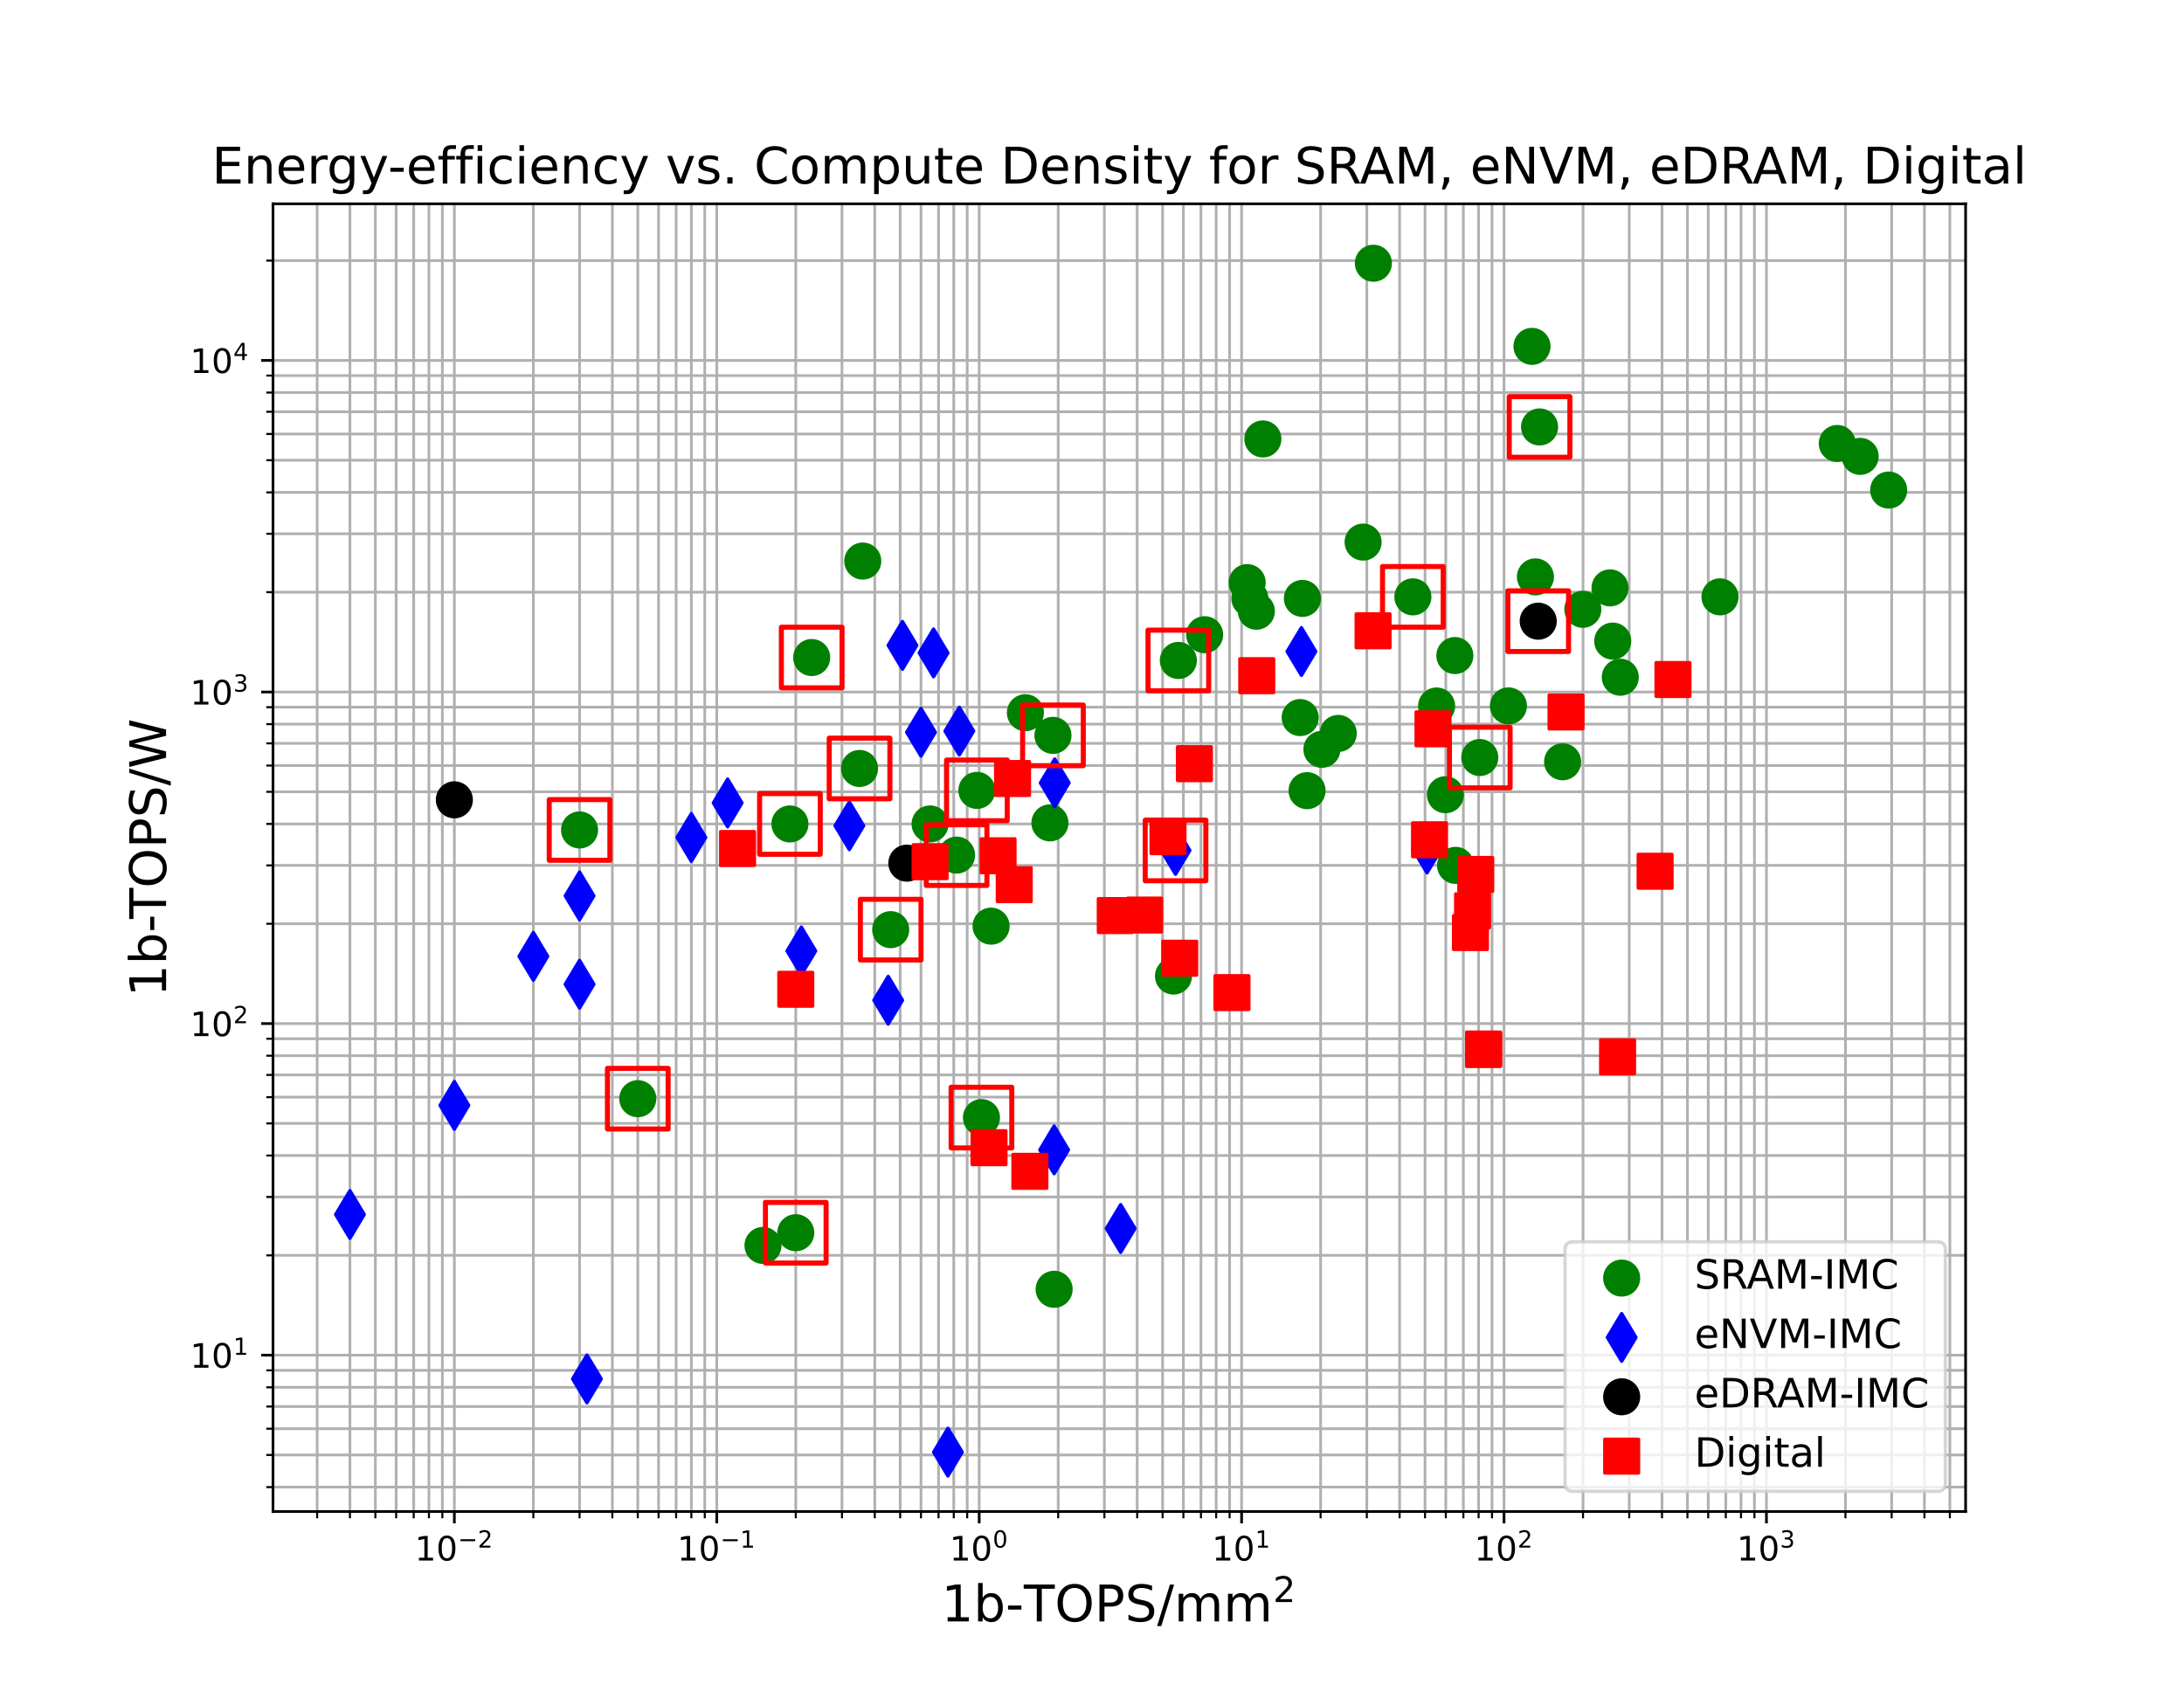 <?xml version="1.0" encoding="utf-8" standalone="no"?>
<!DOCTYPE svg PUBLIC "-//W3C//DTD SVG 1.1//EN"
  "http://www.w3.org/Graphics/SVG/1.1/DTD/svg11.dtd">
<!-- Created with matplotlib (https://matplotlib.org/) -->
<svg height="504pt" version="1.1" viewBox="0 0 648 504" width="648pt" xmlns="http://www.w3.org/2000/svg" xmlns:xlink="http://www.w3.org/1999/xlink">
 <defs>
  <style type="text/css">
*{stroke-linecap:butt;stroke-linejoin:round;}
  </style>
 </defs>
 <g id="figure_1">
  <g id="patch_1">
   <path d="M 0 504 
L 648 504 
L 648 0 
L 0 0 
z
" style="fill:#ffffff;"/>
  </g>
  <g id="axes_1">
   <g id="patch_2">
    <path d="M 81 448.56 
L 583.2 448.56 
L 583.2 60.48 
L 81 60.48 
z
" style="fill:#ffffff;"/>
   </g>
   <g id="matplotlib.axis_1">
    <g id="xtick_1">
     <g id="line2d_1">
      <path clip-path="url(#p39b35add0d)" d="M 134.811 448.56 
L 134.811 60.48 
" style="fill:none;stroke:#b0b0b0;stroke-linecap:square;stroke-width:0.8;"/>
     </g>
     <g id="line2d_2">
      <defs>
       <path d="M 0 0 
L 0 3.5 
" id="m8edff325c5" style="stroke:#000000;stroke-width:0.8;"/>
      </defs>
      <g>
       <use style="stroke:#000000;stroke-width:0.8;" x="134.811" xlink:href="#m8edff325c5" y="448.56"/>
      </g>
     </g>
     <g id="text_1">
      <!-- $\mathdefault{10^{-2}}$ -->
      <defs>
       <path d="M 12.406 8.297 
L 28.516 8.297 
L 28.516 63.922 
L 10.984 60.406 
L 10.984 69.391 
L 28.422 72.906 
L 38.281 72.906 
L 38.281 8.297 
L 54.391 8.297 
L 54.391 0 
L 12.406 0 
z
" id="DejaVuSans-49"/>
       <path d="M 31.781 66.406 
Q 24.172 66.406 20.328 58.906 
Q 16.5 51.422 16.5 36.375 
Q 16.5 21.391 20.328 13.891 
Q 24.172 6.391 31.781 6.391 
Q 39.453 6.391 43.281 13.891 
Q 47.125 21.391 47.125 36.375 
Q 47.125 51.422 43.281 58.906 
Q 39.453 66.406 31.781 66.406 
z
M 31.781 74.219 
Q 44.047 74.219 50.516 64.516 
Q 56.984 54.828 56.984 36.375 
Q 56.984 17.969 50.516 8.266 
Q 44.047 -1.422 31.781 -1.422 
Q 19.531 -1.422 13.062 8.266 
Q 6.594 17.969 6.594 36.375 
Q 6.594 54.828 13.062 64.516 
Q 19.531 74.219 31.781 74.219 
z
" id="DejaVuSans-48"/>
       <path d="M 10.594 35.5 
L 73.188 35.5 
L 73.188 27.203 
L 10.594 27.203 
z
" id="DejaVuSans-8722"/>
       <path d="M 19.188 8.297 
L 53.609 8.297 
L 53.609 0 
L 7.328 0 
L 7.328 8.297 
Q 12.938 14.109 22.625 23.891 
Q 32.328 33.688 34.812 36.531 
Q 39.547 41.844 41.422 45.531 
Q 43.312 49.219 43.312 52.781 
Q 43.312 58.594 39.234 62.25 
Q 35.156 65.922 28.609 65.922 
Q 23.969 65.922 18.812 64.312 
Q 13.672 62.703 7.812 59.422 
L 7.812 69.391 
Q 13.766 71.781 18.938 73 
Q 24.125 74.219 28.422 74.219 
Q 39.75 74.219 46.484 68.547 
Q 53.219 62.891 53.219 53.422 
Q 53.219 48.922 51.531 44.891 
Q 49.859 40.875 45.406 35.406 
Q 44.188 33.984 37.641 27.219 
Q 31.109 20.453 19.188 8.297 
z
" id="DejaVuSans-50"/>
      </defs>
      <g transform="translate(123.061 463.158)scale(0.1 -0.1)">
       <use transform="translate(0 0.766)" xlink:href="#DejaVuSans-49"/>
       <use transform="translate(63.623 0.766)" xlink:href="#DejaVuSans-48"/>
       <use transform="translate(128.203 39.047)scale(0.7)" xlink:href="#DejaVuSans-8722"/>
       <use transform="translate(186.855 39.047)scale(0.7)" xlink:href="#DejaVuSans-50"/>
      </g>
     </g>
    </g>
    <g id="xtick_2">
     <g id="line2d_3">
      <path clip-path="url(#p39b35add0d)" d="M 212.671 448.56 
L 212.671 60.48 
" style="fill:none;stroke:#b0b0b0;stroke-linecap:square;stroke-width:0.8;"/>
     </g>
     <g id="line2d_4">
      <g>
       <use style="stroke:#000000;stroke-width:0.8;" x="212.671" xlink:href="#m8edff325c5" y="448.56"/>
      </g>
     </g>
     <g id="text_2">
      <!-- $\mathdefault{10^{-1}}$ -->
      <g transform="translate(200.921 463.158)scale(0.1 -0.1)">
       <use transform="translate(0 0.684)" xlink:href="#DejaVuSans-49"/>
       <use transform="translate(63.623 0.684)" xlink:href="#DejaVuSans-48"/>
       <use transform="translate(128.203 38.966)scale(0.7)" xlink:href="#DejaVuSans-8722"/>
       <use transform="translate(186.855 38.966)scale(0.7)" xlink:href="#DejaVuSans-49"/>
      </g>
     </g>
    </g>
    <g id="xtick_3">
     <g id="line2d_5">
      <path clip-path="url(#p39b35add0d)" d="M 290.53 448.56 
L 290.53 60.48 
" style="fill:none;stroke:#b0b0b0;stroke-linecap:square;stroke-width:0.8;"/>
     </g>
     <g id="line2d_6">
      <g>
       <use style="stroke:#000000;stroke-width:0.8;" x="290.53" xlink:href="#m8edff325c5" y="448.56"/>
      </g>
     </g>
     <g id="text_3">
      <!-- $\mathdefault{10^{0}}$ -->
      <g transform="translate(281.73 463.158)scale(0.1 -0.1)">
       <use transform="translate(0 0.766)" xlink:href="#DejaVuSans-49"/>
       <use transform="translate(63.623 0.766)" xlink:href="#DejaVuSans-48"/>
       <use transform="translate(128.203 39.047)scale(0.7)" xlink:href="#DejaVuSans-48"/>
      </g>
     </g>
    </g>
    <g id="xtick_4">
     <g id="line2d_7">
      <path clip-path="url(#p39b35add0d)" d="M 368.39 448.56 
L 368.39 60.48 
" style="fill:none;stroke:#b0b0b0;stroke-linecap:square;stroke-width:0.8;"/>
     </g>
     <g id="line2d_8">
      <g>
       <use style="stroke:#000000;stroke-width:0.8;" x="368.39" xlink:href="#m8edff325c5" y="448.56"/>
      </g>
     </g>
     <g id="text_4">
      <!-- $\mathdefault{10^{1}}$ -->
      <g transform="translate(359.59 463.158)scale(0.1 -0.1)">
       <use transform="translate(0 0.684)" xlink:href="#DejaVuSans-49"/>
       <use transform="translate(63.623 0.684)" xlink:href="#DejaVuSans-48"/>
       <use transform="translate(128.203 38.966)scale(0.7)" xlink:href="#DejaVuSans-49"/>
      </g>
     </g>
    </g>
    <g id="xtick_5">
     <g id="line2d_9">
      <path clip-path="url(#p39b35add0d)" d="M 446.25 448.56 
L 446.25 60.48 
" style="fill:none;stroke:#b0b0b0;stroke-linecap:square;stroke-width:0.8;"/>
     </g>
     <g id="line2d_10">
      <g>
       <use style="stroke:#000000;stroke-width:0.8;" x="446.25" xlink:href="#m8edff325c5" y="448.56"/>
      </g>
     </g>
     <g id="text_5">
      <!-- $\mathdefault{10^{2}}$ -->
      <g transform="translate(437.45 463.158)scale(0.1 -0.1)">
       <use transform="translate(0 0.766)" xlink:href="#DejaVuSans-49"/>
       <use transform="translate(63.623 0.766)" xlink:href="#DejaVuSans-48"/>
       <use transform="translate(128.203 39.047)scale(0.7)" xlink:href="#DejaVuSans-50"/>
      </g>
     </g>
    </g>
    <g id="xtick_6">
     <g id="line2d_11">
      <path clip-path="url(#p39b35add0d)" d="M 524.11 448.56 
L 524.11 60.48 
" style="fill:none;stroke:#b0b0b0;stroke-linecap:square;stroke-width:0.8;"/>
     </g>
     <g id="line2d_12">
      <g>
       <use style="stroke:#000000;stroke-width:0.8;" x="524.11" xlink:href="#m8edff325c5" y="448.56"/>
      </g>
     </g>
     <g id="text_6">
      <!-- $\mathdefault{10^{3}}$ -->
      <defs>
       <path d="M 40.578 39.312 
Q 47.656 37.797 51.625 33 
Q 55.609 28.219 55.609 21.188 
Q 55.609 10.406 48.188 4.484 
Q 40.766 -1.422 27.094 -1.422 
Q 22.516 -1.422 17.656 -0.516 
Q 12.797 0.391 7.625 2.203 
L 7.625 11.719 
Q 11.719 9.328 16.594 8.109 
Q 21.484 6.891 26.812 6.891 
Q 36.078 6.891 40.938 10.547 
Q 45.797 14.203 45.797 21.188 
Q 45.797 27.641 41.281 31.266 
Q 36.766 34.906 28.719 34.906 
L 20.219 34.906 
L 20.219 43.016 
L 29.109 43.016 
Q 36.375 43.016 40.234 45.922 
Q 44.094 48.828 44.094 54.297 
Q 44.094 59.906 40.109 62.906 
Q 36.141 65.922 28.719 65.922 
Q 24.656 65.922 20.016 65.031 
Q 15.375 64.156 9.812 62.312 
L 9.812 71.094 
Q 15.438 72.656 20.344 73.438 
Q 25.25 74.219 29.594 74.219 
Q 40.828 74.219 47.359 69.109 
Q 53.906 64.016 53.906 55.328 
Q 53.906 49.266 50.438 45.094 
Q 46.969 40.922 40.578 39.312 
z
" id="DejaVuSans-51"/>
      </defs>
      <g transform="translate(515.31 463.158)scale(0.1 -0.1)">
       <use transform="translate(0 0.766)" xlink:href="#DejaVuSans-49"/>
       <use transform="translate(63.623 0.766)" xlink:href="#DejaVuSans-48"/>
       <use transform="translate(128.203 39.047)scale(0.7)" xlink:href="#DejaVuSans-51"/>
      </g>
     </g>
    </g>
    <g id="xtick_7">
     <g id="line2d_13">
      <path clip-path="url(#p39b35add0d)" d="M 94.1 448.56 
L 94.1 60.48 
" style="fill:none;stroke:#b0b0b0;stroke-linecap:square;stroke-width:0.8;"/>
     </g>
     <g id="line2d_14">
      <defs>
       <path d="M 0 0 
L 0 2 
" id="mc5b3344477" style="stroke:#000000;stroke-width:0.6;"/>
      </defs>
      <g>
       <use style="stroke:#000000;stroke-width:0.6;" x="94.1" xlink:href="#mc5b3344477" y="448.56"/>
      </g>
     </g>
    </g>
    <g id="xtick_8">
     <g id="line2d_15">
      <path clip-path="url(#p39b35add0d)" d="M 103.827 448.56 
L 103.827 60.48 
" style="fill:none;stroke:#b0b0b0;stroke-linecap:square;stroke-width:0.8;"/>
     </g>
     <g id="line2d_16">
      <g>
       <use style="stroke:#000000;stroke-width:0.6;" x="103.827" xlink:href="#mc5b3344477" y="448.56"/>
      </g>
     </g>
    </g>
    <g id="xtick_9">
     <g id="line2d_17">
      <path clip-path="url(#p39b35add0d)" d="M 111.373 448.56 
L 111.373 60.48 
" style="fill:none;stroke:#b0b0b0;stroke-linecap:square;stroke-width:0.8;"/>
     </g>
     <g id="line2d_18">
      <g>
       <use style="stroke:#000000;stroke-width:0.6;" x="111.373" xlink:href="#mc5b3344477" y="448.56"/>
      </g>
     </g>
    </g>
    <g id="xtick_10">
     <g id="line2d_19">
      <path clip-path="url(#p39b35add0d)" d="M 117.538 448.56 
L 117.538 60.48 
" style="fill:none;stroke:#b0b0b0;stroke-linecap:square;stroke-width:0.8;"/>
     </g>
     <g id="line2d_20">
      <g>
       <use style="stroke:#000000;stroke-width:0.6;" x="117.538" xlink:href="#mc5b3344477" y="448.56"/>
      </g>
     </g>
    </g>
    <g id="xtick_11">
     <g id="line2d_21">
      <path clip-path="url(#p39b35add0d)" d="M 122.75 448.56 
L 122.75 60.48 
" style="fill:none;stroke:#b0b0b0;stroke-linecap:square;stroke-width:0.8;"/>
     </g>
     <g id="line2d_22">
      <g>
       <use style="stroke:#000000;stroke-width:0.6;" x="122.75" xlink:href="#mc5b3344477" y="448.56"/>
      </g>
     </g>
    </g>
    <g id="xtick_12">
     <g id="line2d_23">
      <path clip-path="url(#p39b35add0d)" d="M 127.265 448.56 
L 127.265 60.48 
" style="fill:none;stroke:#b0b0b0;stroke-linecap:square;stroke-width:0.8;"/>
     </g>
     <g id="line2d_24">
      <g>
       <use style="stroke:#000000;stroke-width:0.6;" x="127.265" xlink:href="#mc5b3344477" y="448.56"/>
      </g>
     </g>
    </g>
    <g id="xtick_13">
     <g id="line2d_25">
      <path clip-path="url(#p39b35add0d)" d="M 131.248 448.56 
L 131.248 60.48 
" style="fill:none;stroke:#b0b0b0;stroke-linecap:square;stroke-width:0.8;"/>
     </g>
     <g id="line2d_26">
      <g>
       <use style="stroke:#000000;stroke-width:0.6;" x="131.248" xlink:href="#mc5b3344477" y="448.56"/>
      </g>
     </g>
    </g>
    <g id="xtick_14">
     <g id="line2d_27">
      <path clip-path="url(#p39b35add0d)" d="M 158.249 448.56 
L 158.249 60.48 
" style="fill:none;stroke:#b0b0b0;stroke-linecap:square;stroke-width:0.8;"/>
     </g>
     <g id="line2d_28">
      <g>
       <use style="stroke:#000000;stroke-width:0.6;" x="158.249" xlink:href="#mc5b3344477" y="448.56"/>
      </g>
     </g>
    </g>
    <g id="xtick_15">
     <g id="line2d_29">
      <path clip-path="url(#p39b35add0d)" d="M 171.959 448.56 
L 171.959 60.48 
" style="fill:none;stroke:#b0b0b0;stroke-linecap:square;stroke-width:0.8;"/>
     </g>
     <g id="line2d_30">
      <g>
       <use style="stroke:#000000;stroke-width:0.6;" x="171.959" xlink:href="#mc5b3344477" y="448.56"/>
      </g>
     </g>
    </g>
    <g id="xtick_16">
     <g id="line2d_31">
      <path clip-path="url(#p39b35add0d)" d="M 181.687 448.56 
L 181.687 60.48 
" style="fill:none;stroke:#b0b0b0;stroke-linecap:square;stroke-width:0.8;"/>
     </g>
     <g id="line2d_32">
      <g>
       <use style="stroke:#000000;stroke-width:0.6;" x="181.687" xlink:href="#mc5b3344477" y="448.56"/>
      </g>
     </g>
    </g>
    <g id="xtick_17">
     <g id="line2d_33">
      <path clip-path="url(#p39b35add0d)" d="M 189.232 448.56 
L 189.232 60.48 
" style="fill:none;stroke:#b0b0b0;stroke-linecap:square;stroke-width:0.8;"/>
     </g>
     <g id="line2d_34">
      <g>
       <use style="stroke:#000000;stroke-width:0.6;" x="189.232" xlink:href="#mc5b3344477" y="448.56"/>
      </g>
     </g>
    </g>
    <g id="xtick_18">
     <g id="line2d_35">
      <path clip-path="url(#p39b35add0d)" d="M 195.397 448.56 
L 195.397 60.48 
" style="fill:none;stroke:#b0b0b0;stroke-linecap:square;stroke-width:0.8;"/>
     </g>
     <g id="line2d_36">
      <g>
       <use style="stroke:#000000;stroke-width:0.6;" x="195.397" xlink:href="#mc5b3344477" y="448.56"/>
      </g>
     </g>
    </g>
    <g id="xtick_19">
     <g id="line2d_37">
      <path clip-path="url(#p39b35add0d)" d="M 200.61 448.56 
L 200.61 60.48 
" style="fill:none;stroke:#b0b0b0;stroke-linecap:square;stroke-width:0.8;"/>
     </g>
     <g id="line2d_38">
      <g>
       <use style="stroke:#000000;stroke-width:0.6;" x="200.61" xlink:href="#mc5b3344477" y="448.56"/>
      </g>
     </g>
    </g>
    <g id="xtick_20">
     <g id="line2d_39">
      <path clip-path="url(#p39b35add0d)" d="M 205.125 448.56 
L 205.125 60.48 
" style="fill:none;stroke:#b0b0b0;stroke-linecap:square;stroke-width:0.8;"/>
     </g>
     <g id="line2d_40">
      <g>
       <use style="stroke:#000000;stroke-width:0.6;" x="205.125" xlink:href="#mc5b3344477" y="448.56"/>
      </g>
     </g>
    </g>
    <g id="xtick_21">
     <g id="line2d_41">
      <path clip-path="url(#p39b35add0d)" d="M 209.108 448.56 
L 209.108 60.48 
" style="fill:none;stroke:#b0b0b0;stroke-linecap:square;stroke-width:0.8;"/>
     </g>
     <g id="line2d_42">
      <g>
       <use style="stroke:#000000;stroke-width:0.6;" x="209.108" xlink:href="#mc5b3344477" y="448.56"/>
      </g>
     </g>
    </g>
    <g id="xtick_22">
     <g id="line2d_43">
      <path clip-path="url(#p39b35add0d)" d="M 236.109 448.56 
L 236.109 60.48 
" style="fill:none;stroke:#b0b0b0;stroke-linecap:square;stroke-width:0.8;"/>
     </g>
     <g id="line2d_44">
      <g>
       <use style="stroke:#000000;stroke-width:0.6;" x="236.109" xlink:href="#mc5b3344477" y="448.56"/>
      </g>
     </g>
    </g>
    <g id="xtick_23">
     <g id="line2d_45">
      <path clip-path="url(#p39b35add0d)" d="M 249.819 448.56 
L 249.819 60.48 
" style="fill:none;stroke:#b0b0b0;stroke-linecap:square;stroke-width:0.8;"/>
     </g>
     <g id="line2d_46">
      <g>
       <use style="stroke:#000000;stroke-width:0.6;" x="249.819" xlink:href="#mc5b3344477" y="448.56"/>
      </g>
     </g>
    </g>
    <g id="xtick_24">
     <g id="line2d_47">
      <path clip-path="url(#p39b35add0d)" d="M 259.547 448.56 
L 259.547 60.48 
" style="fill:none;stroke:#b0b0b0;stroke-linecap:square;stroke-width:0.8;"/>
     </g>
     <g id="line2d_48">
      <g>
       <use style="stroke:#000000;stroke-width:0.6;" x="259.547" xlink:href="#mc5b3344477" y="448.56"/>
      </g>
     </g>
    </g>
    <g id="xtick_25">
     <g id="line2d_49">
      <path clip-path="url(#p39b35add0d)" d="M 267.092 448.56 
L 267.092 60.48 
" style="fill:none;stroke:#b0b0b0;stroke-linecap:square;stroke-width:0.8;"/>
     </g>
     <g id="line2d_50">
      <g>
       <use style="stroke:#000000;stroke-width:0.6;" x="267.092" xlink:href="#mc5b3344477" y="448.56"/>
      </g>
     </g>
    </g>
    <g id="xtick_26">
     <g id="line2d_51">
      <path clip-path="url(#p39b35add0d)" d="M 273.257 448.56 
L 273.257 60.48 
" style="fill:none;stroke:#b0b0b0;stroke-linecap:square;stroke-width:0.8;"/>
     </g>
     <g id="line2d_52">
      <g>
       <use style="stroke:#000000;stroke-width:0.6;" x="273.257" xlink:href="#mc5b3344477" y="448.56"/>
      </g>
     </g>
    </g>
    <g id="xtick_27">
     <g id="line2d_53">
      <path clip-path="url(#p39b35add0d)" d="M 278.47 448.56 
L 278.47 60.48 
" style="fill:none;stroke:#b0b0b0;stroke-linecap:square;stroke-width:0.8;"/>
     </g>
     <g id="line2d_54">
      <g>
       <use style="stroke:#000000;stroke-width:0.6;" x="278.47" xlink:href="#mc5b3344477" y="448.56"/>
      </g>
     </g>
    </g>
    <g id="xtick_28">
     <g id="line2d_55">
      <path clip-path="url(#p39b35add0d)" d="M 282.985 448.56 
L 282.985 60.48 
" style="fill:none;stroke:#b0b0b0;stroke-linecap:square;stroke-width:0.8;"/>
     </g>
     <g id="line2d_56">
      <g>
       <use style="stroke:#000000;stroke-width:0.6;" x="282.985" xlink:href="#mc5b3344477" y="448.56"/>
      </g>
     </g>
    </g>
    <g id="xtick_29">
     <g id="line2d_57">
      <path clip-path="url(#p39b35add0d)" d="M 286.968 448.56 
L 286.968 60.48 
" style="fill:none;stroke:#b0b0b0;stroke-linecap:square;stroke-width:0.8;"/>
     </g>
     <g id="line2d_58">
      <g>
       <use style="stroke:#000000;stroke-width:0.6;" x="286.968" xlink:href="#mc5b3344477" y="448.56"/>
      </g>
     </g>
    </g>
    <g id="xtick_30">
     <g id="line2d_59">
      <path clip-path="url(#p39b35add0d)" d="M 313.969 448.56 
L 313.969 60.48 
" style="fill:none;stroke:#b0b0b0;stroke-linecap:square;stroke-width:0.8;"/>
     </g>
     <g id="line2d_60">
      <g>
       <use style="stroke:#000000;stroke-width:0.6;" x="313.969" xlink:href="#mc5b3344477" y="448.56"/>
      </g>
     </g>
    </g>
    <g id="xtick_31">
     <g id="line2d_61">
      <path clip-path="url(#p39b35add0d)" d="M 327.679 448.56 
L 327.679 60.48 
" style="fill:none;stroke:#b0b0b0;stroke-linecap:square;stroke-width:0.8;"/>
     </g>
     <g id="line2d_62">
      <g>
       <use style="stroke:#000000;stroke-width:0.6;" x="327.679" xlink:href="#mc5b3344477" y="448.56"/>
      </g>
     </g>
    </g>
    <g id="xtick_32">
     <g id="line2d_63">
      <path clip-path="url(#p39b35add0d)" d="M 337.407 448.56 
L 337.407 60.48 
" style="fill:none;stroke:#b0b0b0;stroke-linecap:square;stroke-width:0.8;"/>
     </g>
     <g id="line2d_64">
      <g>
       <use style="stroke:#000000;stroke-width:0.6;" x="337.407" xlink:href="#mc5b3344477" y="448.56"/>
      </g>
     </g>
    </g>
    <g id="xtick_33">
     <g id="line2d_65">
      <path clip-path="url(#p39b35add0d)" d="M 344.952 448.56 
L 344.952 60.48 
" style="fill:none;stroke:#b0b0b0;stroke-linecap:square;stroke-width:0.8;"/>
     </g>
     <g id="line2d_66">
      <g>
       <use style="stroke:#000000;stroke-width:0.6;" x="344.952" xlink:href="#mc5b3344477" y="448.56"/>
      </g>
     </g>
    </g>
    <g id="xtick_34">
     <g id="line2d_67">
      <path clip-path="url(#p39b35add0d)" d="M 351.117 448.56 
L 351.117 60.48 
" style="fill:none;stroke:#b0b0b0;stroke-linecap:square;stroke-width:0.8;"/>
     </g>
     <g id="line2d_68">
      <g>
       <use style="stroke:#000000;stroke-width:0.6;" x="351.117" xlink:href="#mc5b3344477" y="448.56"/>
      </g>
     </g>
    </g>
    <g id="xtick_35">
     <g id="line2d_69">
      <path clip-path="url(#p39b35add0d)" d="M 356.33 448.56 
L 356.33 60.48 
" style="fill:none;stroke:#b0b0b0;stroke-linecap:square;stroke-width:0.8;"/>
     </g>
     <g id="line2d_70">
      <g>
       <use style="stroke:#000000;stroke-width:0.6;" x="356.33" xlink:href="#mc5b3344477" y="448.56"/>
      </g>
     </g>
    </g>
    <g id="xtick_36">
     <g id="line2d_71">
      <path clip-path="url(#p39b35add0d)" d="M 360.845 448.56 
L 360.845 60.48 
" style="fill:none;stroke:#b0b0b0;stroke-linecap:square;stroke-width:0.8;"/>
     </g>
     <g id="line2d_72">
      <g>
       <use style="stroke:#000000;stroke-width:0.6;" x="360.845" xlink:href="#mc5b3344477" y="448.56"/>
      </g>
     </g>
    </g>
    <g id="xtick_37">
     <g id="line2d_73">
      <path clip-path="url(#p39b35add0d)" d="M 364.828 448.56 
L 364.828 60.48 
" style="fill:none;stroke:#b0b0b0;stroke-linecap:square;stroke-width:0.8;"/>
     </g>
     <g id="line2d_74">
      <g>
       <use style="stroke:#000000;stroke-width:0.6;" x="364.828" xlink:href="#mc5b3344477" y="448.56"/>
      </g>
     </g>
    </g>
    <g id="xtick_38">
     <g id="line2d_75">
      <path clip-path="url(#p39b35add0d)" d="M 391.828 448.56 
L 391.828 60.48 
" style="fill:none;stroke:#b0b0b0;stroke-linecap:square;stroke-width:0.8;"/>
     </g>
     <g id="line2d_76">
      <g>
       <use style="stroke:#000000;stroke-width:0.6;" x="391.828" xlink:href="#mc5b3344477" y="448.56"/>
      </g>
     </g>
    </g>
    <g id="xtick_39">
     <g id="line2d_77">
      <path clip-path="url(#p39b35add0d)" d="M 405.539 448.56 
L 405.539 60.48 
" style="fill:none;stroke:#b0b0b0;stroke-linecap:square;stroke-width:0.8;"/>
     </g>
     <g id="line2d_78">
      <g>
       <use style="stroke:#000000;stroke-width:0.6;" x="405.539" xlink:href="#mc5b3344477" y="448.56"/>
      </g>
     </g>
    </g>
    <g id="xtick_40">
     <g id="line2d_79">
      <path clip-path="url(#p39b35add0d)" d="M 415.266 448.56 
L 415.266 60.48 
" style="fill:none;stroke:#b0b0b0;stroke-linecap:square;stroke-width:0.8;"/>
     </g>
     <g id="line2d_80">
      <g>
       <use style="stroke:#000000;stroke-width:0.6;" x="415.266" xlink:href="#mc5b3344477" y="448.56"/>
      </g>
     </g>
    </g>
    <g id="xtick_41">
     <g id="line2d_81">
      <path clip-path="url(#p39b35add0d)" d="M 422.812 448.56 
L 422.812 60.48 
" style="fill:none;stroke:#b0b0b0;stroke-linecap:square;stroke-width:0.8;"/>
     </g>
     <g id="line2d_82">
      <g>
       <use style="stroke:#000000;stroke-width:0.6;" x="422.812" xlink:href="#mc5b3344477" y="448.56"/>
      </g>
     </g>
    </g>
    <g id="xtick_42">
     <g id="line2d_83">
      <path clip-path="url(#p39b35add0d)" d="M 428.977 448.56 
L 428.977 60.48 
" style="fill:none;stroke:#b0b0b0;stroke-linecap:square;stroke-width:0.8;"/>
     </g>
     <g id="line2d_84">
      <g>
       <use style="stroke:#000000;stroke-width:0.6;" x="428.977" xlink:href="#mc5b3344477" y="448.56"/>
      </g>
     </g>
    </g>
    <g id="xtick_43">
     <g id="line2d_85">
      <path clip-path="url(#p39b35add0d)" d="M 434.189 448.56 
L 434.189 60.48 
" style="fill:none;stroke:#b0b0b0;stroke-linecap:square;stroke-width:0.8;"/>
     </g>
     <g id="line2d_86">
      <g>
       <use style="stroke:#000000;stroke-width:0.6;" x="434.189" xlink:href="#mc5b3344477" y="448.56"/>
      </g>
     </g>
    </g>
    <g id="xtick_44">
     <g id="line2d_87">
      <path clip-path="url(#p39b35add0d)" d="M 438.705 448.56 
L 438.705 60.48 
" style="fill:none;stroke:#b0b0b0;stroke-linecap:square;stroke-width:0.8;"/>
     </g>
     <g id="line2d_88">
      <g>
       <use style="stroke:#000000;stroke-width:0.6;" x="438.705" xlink:href="#mc5b3344477" y="448.56"/>
      </g>
     </g>
    </g>
    <g id="xtick_45">
     <g id="line2d_89">
      <path clip-path="url(#p39b35add0d)" d="M 442.687 448.56 
L 442.687 60.48 
" style="fill:none;stroke:#b0b0b0;stroke-linecap:square;stroke-width:0.8;"/>
     </g>
     <g id="line2d_90">
      <g>
       <use style="stroke:#000000;stroke-width:0.6;" x="442.687" xlink:href="#mc5b3344477" y="448.56"/>
      </g>
     </g>
    </g>
    <g id="xtick_46">
     <g id="line2d_91">
      <path clip-path="url(#p39b35add0d)" d="M 469.688 448.56 
L 469.688 60.48 
" style="fill:none;stroke:#b0b0b0;stroke-linecap:square;stroke-width:0.8;"/>
     </g>
     <g id="line2d_92">
      <g>
       <use style="stroke:#000000;stroke-width:0.6;" x="469.688" xlink:href="#mc5b3344477" y="448.56"/>
      </g>
     </g>
    </g>
    <g id="xtick_47">
     <g id="line2d_93">
      <path clip-path="url(#p39b35add0d)" d="M 483.399 448.56 
L 483.399 60.48 
" style="fill:none;stroke:#b0b0b0;stroke-linecap:square;stroke-width:0.8;"/>
     </g>
     <g id="line2d_94">
      <g>
       <use style="stroke:#000000;stroke-width:0.6;" x="483.399" xlink:href="#mc5b3344477" y="448.56"/>
      </g>
     </g>
    </g>
    <g id="xtick_48">
     <g id="line2d_95">
      <path clip-path="url(#p39b35add0d)" d="M 493.126 448.56 
L 493.126 60.48 
" style="fill:none;stroke:#b0b0b0;stroke-linecap:square;stroke-width:0.8;"/>
     </g>
     <g id="line2d_96">
      <g>
       <use style="stroke:#000000;stroke-width:0.6;" x="493.126" xlink:href="#mc5b3344477" y="448.56"/>
      </g>
     </g>
    </g>
    <g id="xtick_49">
     <g id="line2d_97">
      <path clip-path="url(#p39b35add0d)" d="M 500.672 448.56 
L 500.672 60.48 
" style="fill:none;stroke:#b0b0b0;stroke-linecap:square;stroke-width:0.8;"/>
     </g>
     <g id="line2d_98">
      <g>
       <use style="stroke:#000000;stroke-width:0.6;" x="500.672" xlink:href="#mc5b3344477" y="448.56"/>
      </g>
     </g>
    </g>
    <g id="xtick_50">
     <g id="line2d_99">
      <path clip-path="url(#p39b35add0d)" d="M 506.837 448.56 
L 506.837 60.48 
" style="fill:none;stroke:#b0b0b0;stroke-linecap:square;stroke-width:0.8;"/>
     </g>
     <g id="line2d_100">
      <g>
       <use style="stroke:#000000;stroke-width:0.6;" x="506.837" xlink:href="#mc5b3344477" y="448.56"/>
      </g>
     </g>
    </g>
    <g id="xtick_51">
     <g id="line2d_101">
      <path clip-path="url(#p39b35add0d)" d="M 512.049 448.56 
L 512.049 60.48 
" style="fill:none;stroke:#b0b0b0;stroke-linecap:square;stroke-width:0.8;"/>
     </g>
     <g id="line2d_102">
      <g>
       <use style="stroke:#000000;stroke-width:0.6;" x="512.049" xlink:href="#mc5b3344477" y="448.56"/>
      </g>
     </g>
    </g>
    <g id="xtick_52">
     <g id="line2d_103">
      <path clip-path="url(#p39b35add0d)" d="M 516.564 448.56 
L 516.564 60.48 
" style="fill:none;stroke:#b0b0b0;stroke-linecap:square;stroke-width:0.8;"/>
     </g>
     <g id="line2d_104">
      <g>
       <use style="stroke:#000000;stroke-width:0.6;" x="516.564" xlink:href="#mc5b3344477" y="448.56"/>
      </g>
     </g>
    </g>
    <g id="xtick_53">
     <g id="line2d_105">
      <path clip-path="url(#p39b35add0d)" d="M 520.547 448.56 
L 520.547 60.48 
" style="fill:none;stroke:#b0b0b0;stroke-linecap:square;stroke-width:0.8;"/>
     </g>
     <g id="line2d_106">
      <g>
       <use style="stroke:#000000;stroke-width:0.6;" x="520.547" xlink:href="#mc5b3344477" y="448.56"/>
      </g>
     </g>
    </g>
    <g id="xtick_54">
     <g id="line2d_107">
      <path clip-path="url(#p39b35add0d)" d="M 547.548 448.56 
L 547.548 60.48 
" style="fill:none;stroke:#b0b0b0;stroke-linecap:square;stroke-width:0.8;"/>
     </g>
     <g id="line2d_108">
      <g>
       <use style="stroke:#000000;stroke-width:0.6;" x="547.548" xlink:href="#mc5b3344477" y="448.56"/>
      </g>
     </g>
    </g>
    <g id="xtick_55">
     <g id="line2d_109">
      <path clip-path="url(#p39b35add0d)" d="M 561.258 448.56 
L 561.258 60.48 
" style="fill:none;stroke:#b0b0b0;stroke-linecap:square;stroke-width:0.8;"/>
     </g>
     <g id="line2d_110">
      <g>
       <use style="stroke:#000000;stroke-width:0.6;" x="561.258" xlink:href="#mc5b3344477" y="448.56"/>
      </g>
     </g>
    </g>
    <g id="xtick_56">
     <g id="line2d_111">
      <path clip-path="url(#p39b35add0d)" d="M 570.986 448.56 
L 570.986 60.48 
" style="fill:none;stroke:#b0b0b0;stroke-linecap:square;stroke-width:0.8;"/>
     </g>
     <g id="line2d_112">
      <g>
       <use style="stroke:#000000;stroke-width:0.6;" x="570.986" xlink:href="#mc5b3344477" y="448.56"/>
      </g>
     </g>
    </g>
    <g id="xtick_57">
     <g id="line2d_113">
      <path clip-path="url(#p39b35add0d)" d="M 578.531 448.56 
L 578.531 60.48 
" style="fill:none;stroke:#b0b0b0;stroke-linecap:square;stroke-width:0.8;"/>
     </g>
     <g id="line2d_114">
      <g>
       <use style="stroke:#000000;stroke-width:0.6;" x="578.531" xlink:href="#mc5b3344477" y="448.56"/>
      </g>
     </g>
    </g>
    <g id="text_7">
     <!-- 1b-TOPS/mm$^2$ -->
     <defs>
      <path d="M 48.688 27.297 
Q 48.688 37.203 44.609 42.844 
Q 40.531 48.484 33.406 48.484 
Q 26.266 48.484 22.188 42.844 
Q 18.109 37.203 18.109 27.297 
Q 18.109 17.391 22.188 11.75 
Q 26.266 6.109 33.406 6.109 
Q 40.531 6.109 44.609 11.75 
Q 48.688 17.391 48.688 27.297 
z
M 18.109 46.391 
Q 20.953 51.266 25.266 53.625 
Q 29.594 56 35.594 56 
Q 45.562 56 51.781 48.094 
Q 58.016 40.188 58.016 27.297 
Q 58.016 14.406 51.781 6.484 
Q 45.562 -1.422 35.594 -1.422 
Q 29.594 -1.422 25.266 0.953 
Q 20.953 3.328 18.109 8.203 
L 18.109 0 
L 9.078 0 
L 9.078 75.984 
L 18.109 75.984 
z
" id="DejaVuSans-98"/>
      <path d="M 4.891 31.391 
L 31.203 31.391 
L 31.203 23.391 
L 4.891 23.391 
z
" id="DejaVuSans-45"/>
      <path d="M -0.297 72.906 
L 61.375 72.906 
L 61.375 64.594 
L 35.5 64.594 
L 35.5 0 
L 25.594 0 
L 25.594 64.594 
L -0.297 64.594 
z
" id="DejaVuSans-84"/>
      <path d="M 39.406 66.219 
Q 28.656 66.219 22.328 58.203 
Q 16.016 50.203 16.016 36.375 
Q 16.016 22.609 22.328 14.594 
Q 28.656 6.594 39.406 6.594 
Q 50.141 6.594 56.422 14.594 
Q 62.703 22.609 62.703 36.375 
Q 62.703 50.203 56.422 58.203 
Q 50.141 66.219 39.406 66.219 
z
M 39.406 74.219 
Q 54.734 74.219 63.906 63.938 
Q 73.094 53.656 73.094 36.375 
Q 73.094 19.141 63.906 8.859 
Q 54.734 -1.422 39.406 -1.422 
Q 24.031 -1.422 14.812 8.828 
Q 5.609 19.094 5.609 36.375 
Q 5.609 53.656 14.812 63.938 
Q 24.031 74.219 39.406 74.219 
z
" id="DejaVuSans-79"/>
      <path d="M 19.672 64.797 
L 19.672 37.406 
L 32.078 37.406 
Q 38.969 37.406 42.719 40.969 
Q 46.484 44.531 46.484 51.125 
Q 46.484 57.672 42.719 61.234 
Q 38.969 64.797 32.078 64.797 
z
M 9.812 72.906 
L 32.078 72.906 
Q 44.344 72.906 50.609 67.359 
Q 56.891 61.812 56.891 51.125 
Q 56.891 40.328 50.609 34.812 
Q 44.344 29.297 32.078 29.297 
L 19.672 29.297 
L 19.672 0 
L 9.812 0 
z
" id="DejaVuSans-80"/>
      <path d="M 53.516 70.516 
L 53.516 60.891 
Q 47.906 63.578 42.922 64.891 
Q 37.938 66.219 33.297 66.219 
Q 25.25 66.219 20.875 63.094 
Q 16.5 59.969 16.5 54.203 
Q 16.5 49.359 19.406 46.891 
Q 22.312 44.438 30.422 42.922 
L 36.375 41.703 
Q 47.406 39.594 52.656 34.297 
Q 57.906 29 57.906 20.125 
Q 57.906 9.516 50.797 4.047 
Q 43.703 -1.422 29.984 -1.422 
Q 24.812 -1.422 18.969 -0.25 
Q 13.141 0.922 6.891 3.219 
L 6.891 13.375 
Q 12.891 10.016 18.656 8.297 
Q 24.422 6.594 29.984 6.594 
Q 38.422 6.594 43.016 9.906 
Q 47.609 13.234 47.609 19.391 
Q 47.609 24.75 44.312 27.781 
Q 41.016 30.812 33.5 32.328 
L 27.484 33.5 
Q 16.453 35.688 11.516 40.375 
Q 6.594 45.062 6.594 53.422 
Q 6.594 63.094 13.406 68.656 
Q 20.219 74.219 32.172 74.219 
Q 37.312 74.219 42.625 73.281 
Q 47.953 72.359 53.516 70.516 
z
" id="DejaVuSans-83"/>
      <path d="M 25.391 72.906 
L 33.688 72.906 
L 8.297 -9.281 
L 0 -9.281 
z
" id="DejaVuSans-47"/>
      <path d="M 52 44.188 
Q 55.375 50.25 60.062 53.125 
Q 64.75 56 71.094 56 
Q 79.641 56 84.281 50.016 
Q 88.922 44.047 88.922 33.016 
L 88.922 0 
L 79.891 0 
L 79.891 32.719 
Q 79.891 40.578 77.094 44.375 
Q 74.312 48.188 68.609 48.188 
Q 61.625 48.188 57.562 43.547 
Q 53.516 38.922 53.516 30.906 
L 53.516 0 
L 44.484 0 
L 44.484 32.719 
Q 44.484 40.625 41.703 44.406 
Q 38.922 48.188 33.109 48.188 
Q 26.219 48.188 22.156 43.531 
Q 18.109 38.875 18.109 30.906 
L 18.109 0 
L 9.078 0 
L 9.078 54.688 
L 18.109 54.688 
L 18.109 46.188 
Q 21.188 51.219 25.484 53.609 
Q 29.781 56 35.688 56 
Q 41.656 56 45.828 52.969 
Q 50 49.953 52 44.188 
z
" id="DejaVuSans-109"/>
     </defs>
     <g transform="translate(279.3 481.269)scale(0.15 -0.15)">
      <use transform="translate(0 0.766)" xlink:href="#DejaVuSans-49"/>
      <use transform="translate(63.623 0.766)" xlink:href="#DejaVuSans-98"/>
      <use transform="translate(127.1 0.766)" xlink:href="#DejaVuSans-45"/>
      <use transform="translate(163.184 0.766)" xlink:href="#DejaVuSans-84"/>
      <use transform="translate(224.268 0.766)" xlink:href="#DejaVuSans-79"/>
      <use transform="translate(302.979 0.766)" xlink:href="#DejaVuSans-80"/>
      <use transform="translate(363.281 0.766)" xlink:href="#DejaVuSans-83"/>
      <use transform="translate(426.758 0.766)" xlink:href="#DejaVuSans-47"/>
      <use transform="translate(460.449 0.766)" xlink:href="#DejaVuSans-109"/>
      <use transform="translate(557.861 0.766)" xlink:href="#DejaVuSans-109"/>
      <use transform="translate(656.23 39.047)scale(0.7)" xlink:href="#DejaVuSans-50"/>
     </g>
    </g>
   </g>
   <g id="matplotlib.axis_2">
    <g id="ytick_1">
     <g id="line2d_115">
      <path clip-path="url(#p39b35add0d)" d="M 81 402.146 
L 583.2 402.146 
" style="fill:none;stroke:#b0b0b0;stroke-linecap:square;stroke-width:0.8;"/>
     </g>
     <g id="line2d_116">
      <defs>
       <path d="M 0 0 
L -3.5 0 
" id="m40c0fc71e0" style="stroke:#000000;stroke-width:0.8;"/>
      </defs>
      <g>
       <use style="stroke:#000000;stroke-width:0.8;" x="81" xlink:href="#m40c0fc71e0" y="402.146"/>
      </g>
     </g>
     <g id="text_8">
      <!-- $\mathdefault{10^{1}}$ -->
      <g transform="translate(56.4 405.945)scale(0.1 -0.1)">
       <use transform="translate(0 0.684)" xlink:href="#DejaVuSans-49"/>
       <use transform="translate(63.623 0.684)" xlink:href="#DejaVuSans-48"/>
       <use transform="translate(128.203 38.966)scale(0.7)" xlink:href="#DejaVuSans-49"/>
      </g>
     </g>
    </g>
    <g id="ytick_2">
     <g id="line2d_117">
      <path clip-path="url(#p39b35add0d)" d="M 81 303.748 
L 583.2 303.748 
" style="fill:none;stroke:#b0b0b0;stroke-linecap:square;stroke-width:0.8;"/>
     </g>
     <g id="line2d_118">
      <g>
       <use style="stroke:#000000;stroke-width:0.8;" x="81" xlink:href="#m40c0fc71e0" y="303.748"/>
      </g>
     </g>
     <g id="text_9">
      <!-- $\mathdefault{10^{2}}$ -->
      <g transform="translate(56.4 307.547)scale(0.1 -0.1)">
       <use transform="translate(0 0.766)" xlink:href="#DejaVuSans-49"/>
       <use transform="translate(63.623 0.766)" xlink:href="#DejaVuSans-48"/>
       <use transform="translate(128.203 39.047)scale(0.7)" xlink:href="#DejaVuSans-50"/>
      </g>
     </g>
    </g>
    <g id="ytick_3">
     <g id="line2d_119">
      <path clip-path="url(#p39b35add0d)" d="M 81 205.351 
L 583.2 205.351 
" style="fill:none;stroke:#b0b0b0;stroke-linecap:square;stroke-width:0.8;"/>
     </g>
     <g id="line2d_120">
      <g>
       <use style="stroke:#000000;stroke-width:0.8;" x="81" xlink:href="#m40c0fc71e0" y="205.351"/>
      </g>
     </g>
     <g id="text_10">
      <!-- $\mathdefault{10^{3}}$ -->
      <g transform="translate(56.4 209.15)scale(0.1 -0.1)">
       <use transform="translate(0 0.766)" xlink:href="#DejaVuSans-49"/>
       <use transform="translate(63.623 0.766)" xlink:href="#DejaVuSans-48"/>
       <use transform="translate(128.203 39.047)scale(0.7)" xlink:href="#DejaVuSans-51"/>
      </g>
     </g>
    </g>
    <g id="ytick_4">
     <g id="line2d_121">
      <path clip-path="url(#p39b35add0d)" d="M 81 106.953 
L 583.2 106.953 
" style="fill:none;stroke:#b0b0b0;stroke-linecap:square;stroke-width:0.8;"/>
     </g>
     <g id="line2d_122">
      <g>
       <use style="stroke:#000000;stroke-width:0.8;" x="81" xlink:href="#m40c0fc71e0" y="106.953"/>
      </g>
     </g>
     <g id="text_11">
      <!-- $\mathdefault{10^{4}}$ -->
      <defs>
       <path d="M 37.797 64.312 
L 12.891 25.391 
L 37.797 25.391 
z
M 35.203 72.906 
L 47.609 72.906 
L 47.609 25.391 
L 58.016 25.391 
L 58.016 17.188 
L 47.609 17.188 
L 47.609 0 
L 37.797 0 
L 37.797 17.188 
L 4.891 17.188 
L 4.891 26.703 
z
" id="DejaVuSans-52"/>
      </defs>
      <g transform="translate(56.4 110.753)scale(0.1 -0.1)">
       <use transform="translate(0 0.684)" xlink:href="#DejaVuSans-49"/>
       <use transform="translate(63.623 0.684)" xlink:href="#DejaVuSans-48"/>
       <use transform="translate(128.203 38.966)scale(0.7)" xlink:href="#DejaVuSans-52"/>
      </g>
     </g>
    </g>
    <g id="ytick_5">
     <g id="line2d_123">
      <path clip-path="url(#p39b35add0d)" d="M 81 441.302 
L 583.2 441.302 
" style="fill:none;stroke:#b0b0b0;stroke-linecap:square;stroke-width:0.8;"/>
     </g>
     <g id="line2d_124">
      <defs>
       <path d="M 0 0 
L -2 0 
" id="mf67ec96739" style="stroke:#000000;stroke-width:0.6;"/>
      </defs>
      <g>
       <use style="stroke:#000000;stroke-width:0.6;" x="81" xlink:href="#mf67ec96739" y="441.302"/>
      </g>
     </g>
    </g>
    <g id="ytick_6">
     <g id="line2d_125">
      <path clip-path="url(#p39b35add0d)" d="M 81 431.766 
L 583.2 431.766 
" style="fill:none;stroke:#b0b0b0;stroke-linecap:square;stroke-width:0.8;"/>
     </g>
     <g id="line2d_126">
      <g>
       <use style="stroke:#000000;stroke-width:0.6;" x="81" xlink:href="#mf67ec96739" y="431.766"/>
      </g>
     </g>
    </g>
    <g id="ytick_7">
     <g id="line2d_127">
      <path clip-path="url(#p39b35add0d)" d="M 81 423.975 
L 583.2 423.975 
" style="fill:none;stroke:#b0b0b0;stroke-linecap:square;stroke-width:0.8;"/>
     </g>
     <g id="line2d_128">
      <g>
       <use style="stroke:#000000;stroke-width:0.6;" x="81" xlink:href="#mf67ec96739" y="423.975"/>
      </g>
     </g>
    </g>
    <g id="ytick_8">
     <g id="line2d_129">
      <path clip-path="url(#p39b35add0d)" d="M 81 417.388 
L 583.2 417.388 
" style="fill:none;stroke:#b0b0b0;stroke-linecap:square;stroke-width:0.8;"/>
     </g>
     <g id="line2d_130">
      <g>
       <use style="stroke:#000000;stroke-width:0.6;" x="81" xlink:href="#mf67ec96739" y="417.388"/>
      </g>
     </g>
    </g>
    <g id="ytick_9">
     <g id="line2d_131">
      <path clip-path="url(#p39b35add0d)" d="M 81 411.681 
L 583.2 411.681 
" style="fill:none;stroke:#b0b0b0;stroke-linecap:square;stroke-width:0.8;"/>
     </g>
     <g id="line2d_132">
      <g>
       <use style="stroke:#000000;stroke-width:0.6;" x="81" xlink:href="#mf67ec96739" y="411.681"/>
      </g>
     </g>
    </g>
    <g id="ytick_10">
     <g id="line2d_133">
      <path clip-path="url(#p39b35add0d)" d="M 81 406.648 
L 583.2 406.648 
" style="fill:none;stroke:#b0b0b0;stroke-linecap:square;stroke-width:0.8;"/>
     </g>
     <g id="line2d_134">
      <g>
       <use style="stroke:#000000;stroke-width:0.6;" x="81" xlink:href="#mf67ec96739" y="406.648"/>
      </g>
     </g>
    </g>
    <g id="ytick_11">
     <g id="line2d_135">
      <path clip-path="url(#p39b35add0d)" d="M 81 372.525 
L 583.2 372.525 
" style="fill:none;stroke:#b0b0b0;stroke-linecap:square;stroke-width:0.8;"/>
     </g>
     <g id="line2d_136">
      <g>
       <use style="stroke:#000000;stroke-width:0.6;" x="81" xlink:href="#mf67ec96739" y="372.525"/>
      </g>
     </g>
    </g>
    <g id="ytick_12">
     <g id="line2d_137">
      <path clip-path="url(#p39b35add0d)" d="M 81 355.198 
L 583.2 355.198 
" style="fill:none;stroke:#b0b0b0;stroke-linecap:square;stroke-width:0.8;"/>
     </g>
     <g id="line2d_138">
      <g>
       <use style="stroke:#000000;stroke-width:0.6;" x="81" xlink:href="#mf67ec96739" y="355.198"/>
      </g>
     </g>
    </g>
    <g id="ytick_13">
     <g id="line2d_139">
      <path clip-path="url(#p39b35add0d)" d="M 81 342.905 
L 583.2 342.905 
" style="fill:none;stroke:#b0b0b0;stroke-linecap:square;stroke-width:0.8;"/>
     </g>
     <g id="line2d_140">
      <g>
       <use style="stroke:#000000;stroke-width:0.6;" x="81" xlink:href="#mf67ec96739" y="342.905"/>
      </g>
     </g>
    </g>
    <g id="ytick_14">
     <g id="line2d_141">
      <path clip-path="url(#p39b35add0d)" d="M 81 333.369 
L 583.2 333.369 
" style="fill:none;stroke:#b0b0b0;stroke-linecap:square;stroke-width:0.8;"/>
     </g>
     <g id="line2d_142">
      <g>
       <use style="stroke:#000000;stroke-width:0.6;" x="81" xlink:href="#mf67ec96739" y="333.369"/>
      </g>
     </g>
    </g>
    <g id="ytick_15">
     <g id="line2d_143">
      <path clip-path="url(#p39b35add0d)" d="M 81 325.578 
L 583.2 325.578 
" style="fill:none;stroke:#b0b0b0;stroke-linecap:square;stroke-width:0.8;"/>
     </g>
     <g id="line2d_144">
      <g>
       <use style="stroke:#000000;stroke-width:0.6;" x="81" xlink:href="#mf67ec96739" y="325.578"/>
      </g>
     </g>
    </g>
    <g id="ytick_16">
     <g id="line2d_145">
      <path clip-path="url(#p39b35add0d)" d="M 81 318.99 
L 583.2 318.99 
" style="fill:none;stroke:#b0b0b0;stroke-linecap:square;stroke-width:0.8;"/>
     </g>
     <g id="line2d_146">
      <g>
       <use style="stroke:#000000;stroke-width:0.6;" x="81" xlink:href="#mf67ec96739" y="318.99"/>
      </g>
     </g>
    </g>
    <g id="ytick_17">
     <g id="line2d_147">
      <path clip-path="url(#p39b35add0d)" d="M 81 313.284 
L 583.2 313.284 
" style="fill:none;stroke:#b0b0b0;stroke-linecap:square;stroke-width:0.8;"/>
     </g>
     <g id="line2d_148">
      <g>
       <use style="stroke:#000000;stroke-width:0.6;" x="81" xlink:href="#mf67ec96739" y="313.284"/>
      </g>
     </g>
    </g>
    <g id="ytick_18">
     <g id="line2d_149">
      <path clip-path="url(#p39b35add0d)" d="M 81 308.251 
L 583.2 308.251 
" style="fill:none;stroke:#b0b0b0;stroke-linecap:square;stroke-width:0.8;"/>
     </g>
     <g id="line2d_150">
      <g>
       <use style="stroke:#000000;stroke-width:0.6;" x="81" xlink:href="#mf67ec96739" y="308.251"/>
      </g>
     </g>
    </g>
    <g id="ytick_19">
     <g id="line2d_151">
      <path clip-path="url(#p39b35add0d)" d="M 81 274.128 
L 583.2 274.128 
" style="fill:none;stroke:#b0b0b0;stroke-linecap:square;stroke-width:0.8;"/>
     </g>
     <g id="line2d_152">
      <g>
       <use style="stroke:#000000;stroke-width:0.6;" x="81" xlink:href="#mf67ec96739" y="274.128"/>
      </g>
     </g>
    </g>
    <g id="ytick_20">
     <g id="line2d_153">
      <path clip-path="url(#p39b35add0d)" d="M 81 256.801 
L 583.2 256.801 
" style="fill:none;stroke:#b0b0b0;stroke-linecap:square;stroke-width:0.8;"/>
     </g>
     <g id="line2d_154">
      <g>
       <use style="stroke:#000000;stroke-width:0.6;" x="81" xlink:href="#mf67ec96739" y="256.801"/>
      </g>
     </g>
    </g>
    <g id="ytick_21">
     <g id="line2d_155">
      <path clip-path="url(#p39b35add0d)" d="M 81 244.507 
L 583.2 244.507 
" style="fill:none;stroke:#b0b0b0;stroke-linecap:square;stroke-width:0.8;"/>
     </g>
     <g id="line2d_156">
      <g>
       <use style="stroke:#000000;stroke-width:0.6;" x="81" xlink:href="#mf67ec96739" y="244.507"/>
      </g>
     </g>
    </g>
    <g id="ytick_22">
     <g id="line2d_157">
      <path clip-path="url(#p39b35add0d)" d="M 81 234.971 
L 583.2 234.971 
" style="fill:none;stroke:#b0b0b0;stroke-linecap:square;stroke-width:0.8;"/>
     </g>
     <g id="line2d_158">
      <g>
       <use style="stroke:#000000;stroke-width:0.6;" x="81" xlink:href="#mf67ec96739" y="234.971"/>
      </g>
     </g>
    </g>
    <g id="ytick_23">
     <g id="line2d_159">
      <path clip-path="url(#p39b35add0d)" d="M 81 227.18 
L 583.2 227.18 
" style="fill:none;stroke:#b0b0b0;stroke-linecap:square;stroke-width:0.8;"/>
     </g>
     <g id="line2d_160">
      <g>
       <use style="stroke:#000000;stroke-width:0.6;" x="81" xlink:href="#mf67ec96739" y="227.18"/>
      </g>
     </g>
    </g>
    <g id="ytick_24">
     <g id="line2d_161">
      <path clip-path="url(#p39b35add0d)" d="M 81 220.593 
L 583.2 220.593 
" style="fill:none;stroke:#b0b0b0;stroke-linecap:square;stroke-width:0.8;"/>
     </g>
     <g id="line2d_162">
      <g>
       <use style="stroke:#000000;stroke-width:0.6;" x="81" xlink:href="#mf67ec96739" y="220.593"/>
      </g>
     </g>
    </g>
    <g id="ytick_25">
     <g id="line2d_163">
      <path clip-path="url(#p39b35add0d)" d="M 81 214.887 
L 583.2 214.887 
" style="fill:none;stroke:#b0b0b0;stroke-linecap:square;stroke-width:0.8;"/>
     </g>
     <g id="line2d_164">
      <g>
       <use style="stroke:#000000;stroke-width:0.6;" x="81" xlink:href="#mf67ec96739" y="214.887"/>
      </g>
     </g>
    </g>
    <g id="ytick_26">
     <g id="line2d_165">
      <path clip-path="url(#p39b35add0d)" d="M 81 209.853 
L 583.2 209.853 
" style="fill:none;stroke:#b0b0b0;stroke-linecap:square;stroke-width:0.8;"/>
     </g>
     <g id="line2d_166">
      <g>
       <use style="stroke:#000000;stroke-width:0.6;" x="81" xlink:href="#mf67ec96739" y="209.853"/>
      </g>
     </g>
    </g>
    <g id="ytick_27">
     <g id="line2d_167">
      <path clip-path="url(#p39b35add0d)" d="M 81 175.73 
L 583.2 175.73 
" style="fill:none;stroke:#b0b0b0;stroke-linecap:square;stroke-width:0.8;"/>
     </g>
     <g id="line2d_168">
      <g>
       <use style="stroke:#000000;stroke-width:0.6;" x="81" xlink:href="#mf67ec96739" y="175.73"/>
      </g>
     </g>
    </g>
    <g id="ytick_28">
     <g id="line2d_169">
      <path clip-path="url(#p39b35add0d)" d="M 81 158.403 
L 583.2 158.403 
" style="fill:none;stroke:#b0b0b0;stroke-linecap:square;stroke-width:0.8;"/>
     </g>
     <g id="line2d_170">
      <g>
       <use style="stroke:#000000;stroke-width:0.6;" x="81" xlink:href="#mf67ec96739" y="158.403"/>
      </g>
     </g>
    </g>
    <g id="ytick_29">
     <g id="line2d_171">
      <path clip-path="url(#p39b35add0d)" d="M 81 146.11 
L 583.2 146.11 
" style="fill:none;stroke:#b0b0b0;stroke-linecap:square;stroke-width:0.8;"/>
     </g>
     <g id="line2d_172">
      <g>
       <use style="stroke:#000000;stroke-width:0.6;" x="81" xlink:href="#mf67ec96739" y="146.11"/>
      </g>
     </g>
    </g>
    <g id="ytick_30">
     <g id="line2d_173">
      <path clip-path="url(#p39b35add0d)" d="M 81 136.574 
L 583.2 136.574 
" style="fill:none;stroke:#b0b0b0;stroke-linecap:square;stroke-width:0.8;"/>
     </g>
     <g id="line2d_174">
      <g>
       <use style="stroke:#000000;stroke-width:0.6;" x="81" xlink:href="#mf67ec96739" y="136.574"/>
      </g>
     </g>
    </g>
    <g id="ytick_31">
     <g id="line2d_175">
      <path clip-path="url(#p39b35add0d)" d="M 81 128.783 
L 583.2 128.783 
" style="fill:none;stroke:#b0b0b0;stroke-linecap:square;stroke-width:0.8;"/>
     </g>
     <g id="line2d_176">
      <g>
       <use style="stroke:#000000;stroke-width:0.6;" x="81" xlink:href="#mf67ec96739" y="128.783"/>
      </g>
     </g>
    </g>
    <g id="ytick_32">
     <g id="line2d_177">
      <path clip-path="url(#p39b35add0d)" d="M 81 122.195 
L 583.2 122.195 
" style="fill:none;stroke:#b0b0b0;stroke-linecap:square;stroke-width:0.8;"/>
     </g>
     <g id="line2d_178">
      <g>
       <use style="stroke:#000000;stroke-width:0.6;" x="81" xlink:href="#mf67ec96739" y="122.195"/>
      </g>
     </g>
    </g>
    <g id="ytick_33">
     <g id="line2d_179">
      <path clip-path="url(#p39b35add0d)" d="M 81 116.489 
L 583.2 116.489 
" style="fill:none;stroke:#b0b0b0;stroke-linecap:square;stroke-width:0.8;"/>
     </g>
     <g id="line2d_180">
      <g>
       <use style="stroke:#000000;stroke-width:0.6;" x="81" xlink:href="#mf67ec96739" y="116.489"/>
      </g>
     </g>
    </g>
    <g id="ytick_34">
     <g id="line2d_181">
      <path clip-path="url(#p39b35add0d)" d="M 81 111.456 
L 583.2 111.456 
" style="fill:none;stroke:#b0b0b0;stroke-linecap:square;stroke-width:0.8;"/>
     </g>
     <g id="line2d_182">
      <g>
       <use style="stroke:#000000;stroke-width:0.6;" x="81" xlink:href="#mf67ec96739" y="111.456"/>
      </g>
     </g>
    </g>
    <g id="ytick_35">
     <g id="line2d_183">
      <path clip-path="url(#p39b35add0d)" d="M 81 77.333 
L 583.2 77.333 
" style="fill:none;stroke:#b0b0b0;stroke-linecap:square;stroke-width:0.8;"/>
     </g>
     <g id="line2d_184">
      <g>
       <use style="stroke:#000000;stroke-width:0.6;" x="81" xlink:href="#mf67ec96739" y="77.333"/>
      </g>
     </g>
    </g>
    <g id="text_12">
     <!-- 1b-TOPS/W -->
     <defs>
      <path d="M 3.328 72.906 
L 13.281 72.906 
L 28.609 11.281 
L 43.891 72.906 
L 54.984 72.906 
L 70.312 11.281 
L 85.594 72.906 
L 95.609 72.906 
L 77.297 0 
L 64.891 0 
L 49.516 63.281 
L 33.984 0 
L 21.578 0 
z
" id="DejaVuSans-87"/>
     </defs>
     <g transform="translate(49.28 295.785)rotate(-90)scale(0.15 -0.15)">
      <use xlink:href="#DejaVuSans-49"/>
      <use x="63.623" xlink:href="#DejaVuSans-98"/>
      <use x="127.1" xlink:href="#DejaVuSans-45"/>
      <use x="154.059" xlink:href="#DejaVuSans-84"/>
      <use x="215.143" xlink:href="#DejaVuSans-79"/>
      <use x="293.854" xlink:href="#DejaVuSans-80"/>
      <use x="354.156" xlink:href="#DejaVuSans-83"/>
      <use x="417.633" xlink:href="#DejaVuSans-47"/>
      <use x="451.324" xlink:href="#DejaVuSans-87"/>
     </g>
    </g>
   </g>
   <g id="PathCollection_1">
    <defs>
     <path d="M 0 5 
C 1.326 5 2.598 4.473 3.536 3.536 
C 4.473 2.598 5 1.326 5 0 
C 5 -1.326 4.473 -2.598 3.536 -3.536 
C 2.598 -4.473 1.326 -5 0 -5 
C -1.326 -5 -2.598 -4.473 -3.536 -3.536 
C -4.473 -2.598 -5 -1.326 -5 0 
C -5 1.326 -4.473 2.598 -3.536 3.536 
C -2.598 4.473 -1.326 5 0 5 
z
" id="mf7ad30a7a6" style="stroke:#008000;"/>
    </defs>
    <g clip-path="url(#p39b35add0d)">
     <use style="fill:#008000;stroke:#008000;" x="312.412" xlink:href="#mf7ad30a7a6" y="218.218"/>
     <use style="fill:#008000;stroke:#008000;" x="419.204" xlink:href="#mf7ad30a7a6" y="177.12"/>
     <use style="fill:#008000;stroke:#008000;" x="171.959" xlink:href="#mf7ad30a7a6" y="246.287"/>
     <use style="fill:#008000;stroke:#008000;" x="189.232" xlink:href="#mf7ad30a7a6" y="326.036"/>
     <use style="fill:#008000;stroke:#008000;" x="478.501" xlink:href="#mf7ad30a7a6" y="190.246"/>
     <use style="fill:#008000;stroke:#008000;" x="454.55" xlink:href="#mf7ad30a7a6" y="102.784"/>
     <use style="fill:#008000;stroke:#008000;" x="407.488" xlink:href="#mf7ad30a7a6" y="78.12"/>
     <use style="fill:#008000;stroke:#008000;" x="255.984" xlink:href="#mf7ad30a7a6" y="166.495"/>
     <use style="fill:#008000;stroke:#008000;" x="374.696" xlink:href="#mf7ad30a7a6" y="130.261"/>
     <use style="fill:#008000;stroke:#008000;" x="255.032" xlink:href="#mf7ad30a7a6" y="228.044"/>
     <use style="fill:#008000;stroke:#008000;" x="291.2" xlink:href="#mf7ad30a7a6" y="331.644"/>
     <use style="fill:#008000;stroke:#008000;" x="545.127" xlink:href="#mf7ad30a7a6" y="131.609"/>
     <use style="fill:#008000;stroke:#008000;" x="551.913" xlink:href="#mf7ad30a7a6" y="135.427"/>
     <use style="fill:#008000;stroke:#008000;" x="240.835" xlink:href="#mf7ad30a7a6" y="195.123"/>
     <use style="fill:#008000;stroke:#008000;" x="289.847" xlink:href="#mf7ad30a7a6" y="234.55"/>
     <use style="fill:#008000;stroke:#008000;" x="428.864" xlink:href="#mf7ad30a7a6" y="235.835"/>
     <use style="fill:#008000;stroke:#008000;" x="312.764" xlink:href="#mf7ad30a7a6" y="382.598"/>
     <use style="fill:#008000;stroke:#008000;" x="357.423" xlink:href="#mf7ad30a7a6" y="188.349"/>
     <use style="fill:#008000;stroke:#008000;" x="264.273" xlink:href="#mf7ad30a7a6" y="275.872"/>
     <use style="fill:#008000;stroke:#008000;" x="234.374" xlink:href="#mf7ad30a7a6" y="244.507"/>
     <use style="fill:#008000;stroke:#008000;" x="392.215" xlink:href="#mf7ad30a7a6" y="222.369"/>
     <use style="fill:#008000;stroke:#008000;" x="397.065" xlink:href="#mf7ad30a7a6" y="217.645"/>
     <use style="fill:#008000;stroke:#008000;" x="426.249" xlink:href="#mf7ad30a7a6" y="209.513"/>
     <use style="fill:#008000;stroke:#008000;" x="236.109" xlink:href="#mf7ad30a7a6" y="365.816"/>
     <use style="fill:#008000;stroke:#008000;" x="226.381" xlink:href="#mf7ad30a7a6" y="369.584"/>
     <use style="fill:#008000;stroke:#008000;" x="370.836" xlink:href="#mf7ad30a7a6" y="177.582"/>
     <use style="fill:#008000;stroke:#008000;" x="386.432" xlink:href="#mf7ad30a7a6" y="177.582"/>
     <use style="fill:#008000;stroke:#008000;" x="431.87" xlink:href="#mf7ad30a7a6" y="256.801"/>
     <use style="fill:#008000;stroke:#008000;" x="275.964" xlink:href="#mf7ad30a7a6" y="244.507"/>
     <use style="fill:#008000;stroke:#008000;" x="439.054" xlink:href="#mf7ad30a7a6" y="224.798"/>
     <use style="fill:#008000;stroke:#008000;" x="294.059" xlink:href="#mf7ad30a7a6" y="274.839"/>
     <use style="fill:#008000;stroke:#008000;" x="304.241" xlink:href="#mf7ad30a7a6" y="211.499"/>
     <use style="fill:#008000;stroke:#008000;" x="348.175" xlink:href="#mf7ad30a7a6" y="289.645"/>
     <use style="fill:#008000;stroke:#008000;" x="311.515" xlink:href="#mf7ad30a7a6" y="244.188"/>
     <use style="fill:#008000;stroke:#008000;" x="469.632" xlink:href="#mf7ad30a7a6" y="180.806"/>
     <use style="fill:#008000;stroke:#008000;" x="560.373" xlink:href="#mf7ad30a7a6" y="145.431"/>
     <use style="fill:#008000;stroke:#008000;" x="372.761" xlink:href="#mf7ad30a7a6" y="181.38"/>
     <use style="fill:#008000;stroke:#008000;" x="349.619" xlink:href="#mf7ad30a7a6" y="195.993"/>
     <use style="fill:#008000;stroke:#008000;" x="456.794" xlink:href="#mf7ad30a7a6" y="126.698"/>
     <use style="fill:#008000;stroke:#008000;" x="480.746" xlink:href="#mf7ad30a7a6" y="200.968"/>
     <use style="fill:#008000;stroke:#008000;" x="463.627" xlink:href="#mf7ad30a7a6" y="226.056"/>
     <use style="fill:#008000;stroke:#008000;" x="387.812" xlink:href="#mf7ad30a7a6" y="234.631"/>
     <use style="fill:#008000;stroke:#008000;" x="404.439" xlink:href="#mf7ad30a7a6" y="160.866"/>
     <use style="fill:#008000;stroke:#008000;" x="455.566" xlink:href="#mf7ad30a7a6" y="171.194"/>
     <use style="fill:#008000;stroke:#008000;" x="431.663" xlink:href="#mf7ad30a7a6" y="194.535"/>
     <use style="fill:#008000;stroke:#008000;" x="447.553" xlink:href="#mf7ad30a7a6" y="209.475"/>
     <use style="fill:#008000;stroke:#008000;" x="385.771" xlink:href="#mf7ad30a7a6" y="212.94"/>
     <use style="fill:#008000;stroke:#008000;" x="370.04" xlink:href="#mf7ad30a7a6" y="172.893"/>
     <use style="fill:#008000;stroke:#008000;" x="283.82" xlink:href="#mf7ad30a7a6" y="253.755"/>
     <use style="fill:#008000;stroke:#008000;" x="510.328" xlink:href="#mf7ad30a7a6" y="177.12"/>
     <use style="fill:#008000;stroke:#008000;" x="477.701" xlink:href="#mf7ad30a7a6" y="174.451"/>
    </g>
   </g>
   <g id="PathCollection_2">
    <defs>
     <path d="M 0 7.071 
L 4.243 0 
L 0 -7.071 
L -4.243 0 
z
" id="mbecc8f6bf5" style="stroke:#0000ff;"/>
    </defs>
    <g clip-path="url(#p39b35add0d)">
     <use style="fill:#0000ff;stroke:#0000ff;" x="281.251" xlink:href="#mbecc8f6bf5" y="430.92"/>
     <use style="fill:#0000ff;stroke:#0000ff;" x="252.001" xlink:href="#mbecc8f6bf5" y="245.045"/>
     <use style="fill:#0000ff;stroke:#0000ff;" x="273.257" xlink:href="#mbecc8f6bf5" y="217.295"/>
     <use style="fill:#0000ff;stroke:#0000ff;" x="284.635" xlink:href="#mbecc8f6bf5" y="216.953"/>
     <use style="fill:#0000ff;stroke:#0000ff;" x="423.402" xlink:href="#mbecc8f6bf5" y="251.958"/>
     <use style="fill:#0000ff;stroke:#0000ff;" x="174.142" xlink:href="#mbecc8f6bf5" y="409.191"/>
     <use style="fill:#0000ff;stroke:#0000ff;" x="134.811" xlink:href="#mbecc8f6bf5" y="328.018"/>
     <use style="fill:#0000ff;stroke:#0000ff;" x="263.53" xlink:href="#mbecc8f6bf5" y="296.82"/>
     <use style="fill:#0000ff;stroke:#0000ff;" x="171.959" xlink:href="#mbecc8f6bf5" y="265.848"/>
     <use style="fill:#0000ff;stroke:#0000ff;" x="205.125" xlink:href="#mbecc8f6bf5" y="248.519"/>
     <use style="fill:#0000ff;stroke:#0000ff;" x="215.893" xlink:href="#mbecc8f6bf5" y="238.268"/>
     <use style="fill:#0000ff;stroke:#0000ff;" x="158.249" xlink:href="#mbecc8f6bf5" y="283.794"/>
     <use style="fill:#0000ff;stroke:#0000ff;" x="171.959" xlink:href="#mbecc8f6bf5" y="292.079"/>
     <use style="fill:#0000ff;stroke:#0000ff;" x="332.503" xlink:href="#mbecc8f6bf5" y="364.556"/>
     <use style="fill:#0000ff;stroke:#0000ff;" x="237.759" xlink:href="#mbecc8f6bf5" y="282.193"/>
     <use style="fill:#0000ff;stroke:#0000ff;" x="312.939" xlink:href="#mbecc8f6bf5" y="232.32"/>
     <use style="fill:#0000ff;stroke:#0000ff;" x="276.989" xlink:href="#mbecc8f6bf5" y="193.746"/>
     <use style="fill:#0000ff;stroke:#0000ff;" x="267.762" xlink:href="#mbecc8f6bf5" y="191.513"/>
     <use style="fill:#0000ff;stroke:#0000ff;" x="348.784" xlink:href="#mbecc8f6bf5" y="252.367"/>
     <use style="fill:#0000ff;stroke:#0000ff;" x="103.827" xlink:href="#mbecc8f6bf5" y="360.403"/>
     <use style="fill:#0000ff;stroke:#0000ff;" x="386.133" xlink:href="#mbecc8f6bf5" y="193.332"/>
     <use style="fill:#0000ff;stroke:#0000ff;" x="312.764" xlink:href="#mbecc8f6bf5" y="341.228"/>
    </g>
   </g>
   <g id="PathCollection_3">
    <defs>
     <path d="M 0 5 
C 1.326 5 2.598 4.473 3.536 3.536 
C 4.473 2.598 5 1.326 5 0 
C 5 -1.326 4.473 -2.598 3.536 -3.536 
C 2.598 -4.473 1.326 -5 0 -5 
C -1.326 -5 -2.598 -4.473 -3.536 -3.536 
C -4.473 -2.598 -5 -1.326 -5 0 
C -5 1.326 -4.473 2.598 -3.536 3.536 
C -2.598 4.473 -1.326 5 0 5 
z
" id="mc560615ec3" style="stroke:#000000;"/>
    </defs>
    <g clip-path="url(#p39b35add0d)">
     <use style="stroke:#000000;" x="269.063" xlink:href="#mc560615ec3" y="256.145"/>
     <use style="stroke:#000000;" x="456.393" xlink:href="#mc560615ec3" y="184.336"/>
     <use style="stroke:#000000;" x="134.811" xlink:href="#mc560615ec3" y="237.347"/>
    </g>
   </g>
   <g id="PathCollection_4">
    <defs>
     <path d="M -5 5 
L 5 5 
L 5 -5 
L -5 -5 
z
" id="md078bc34fb" style="stroke:#ff0000;"/>
    </defs>
    <g clip-path="url(#p39b35add0d)">
     <use style="fill:#ff0000;stroke:#ff0000;" x="440.189" xlink:href="#md078bc34fb" y="311.28"/>
     <use style="fill:#ff0000;stroke:#ff0000;" x="440.189" xlink:href="#md078bc34fb" y="311.444"/>
     <use style="fill:#ff0000;stroke:#ff0000;" x="464.649" xlink:href="#md078bc34fb" y="211.282"/>
     <use style="fill:#ff0000;stroke:#ff0000;" x="425.182" xlink:href="#md078bc34fb" y="216.276"/>
     <use style="fill:#ff0000;stroke:#ff0000;" x="372.88" xlink:href="#md078bc34fb" y="200.508"/>
     <use style="fill:#ff0000;stroke:#ff0000;" x="350.029" xlink:href="#md078bc34fb" y="284.353"/>
     <use style="fill:#ff0000;stroke:#ff0000;" x="275.964" xlink:href="#md078bc34fb" y="255.698"/>
     <use style="fill:#ff0000;stroke:#ff0000;" x="346.544" xlink:href="#md078bc34fb" y="248.294"/>
     <use style="fill:#ff0000;stroke:#ff0000;" x="330.902" xlink:href="#md078bc34fb" y="271.702"/>
     <use style="fill:#ff0000;stroke:#ff0000;" x="339.592" xlink:href="#md078bc34fb" y="271.541"/>
     <use style="fill:#ff0000;stroke:#ff0000;" x="436.282" xlink:href="#md078bc34fb" y="276.735"/>
     <use style="fill:#ff0000;stroke:#ff0000;" x="436.912" xlink:href="#md078bc34fb" y="270.273"/>
     <use style="fill:#ff0000;stroke:#ff0000;" x="437.857" xlink:href="#md078bc34fb" y="259.506"/>
     <use style="fill:#ff0000;stroke:#ff0000;" x="424.145" xlink:href="#md078bc34fb" y="249.2"/>
     <use style="fill:#ff0000;stroke:#ff0000;" x="479.942" xlink:href="#md078bc34fb" y="313.627"/>
     <use style="fill:#ff0000;stroke:#ff0000;" x="305.567" xlink:href="#md078bc34fb" y="347.597"/>
     <use style="fill:#ff0000;stroke:#ff0000;" x="218.836" xlink:href="#md078bc34fb" y="251.795"/>
     <use style="fill:#ff0000;stroke:#ff0000;" x="354.391" xlink:href="#md078bc34fb" y="226.614"/>
     <use style="fill:#ff0000;stroke:#ff0000;" x="496.374" xlink:href="#md078bc34fb" y="201.646"/>
     <use style="fill:#ff0000;stroke:#ff0000;" x="293.444" xlink:href="#md078bc34fb" y="340.576"/>
     <use style="fill:#ff0000;stroke:#ff0000;" x="236.109" xlink:href="#md078bc34fb" y="293.568"/>
     <use style="fill:#ff0000;stroke:#ff0000;" x="300.427" xlink:href="#md078bc34fb" y="231.023"/>
     <use style="fill:#ff0000;stroke:#ff0000;" x="365.534" xlink:href="#md078bc34fb" y="294.556"/>
     <use style="fill:#ff0000;stroke:#ff0000;" x="300.928" xlink:href="#md078bc34fb" y="262.523"/>
     <use style="fill:#ff0000;stroke:#ff0000;" x="296.127" xlink:href="#md078bc34fb" y="253.945"/>
     <use style="fill:#ff0000;stroke:#ff0000;" x="407.392" xlink:href="#md078bc34fb" y="187.189"/>
     <use style="fill:#ff0000;stroke:#ff0000;" x="491.076" xlink:href="#md078bc34fb" y="258.545"/>
    </g>
   </g>
   <g id="line2d_185">
    <defs>
     <path d="M -9 9 
L 9 9 
L 9 -9 
L -9 -9 
z
" id="mbb64f6cf5c" style="stroke:#ff0000;stroke-linejoin:miter;stroke-width:1.5;"/>
    </defs>
    <g clip-path="url(#p39b35add0d)">
     <use style="fill-opacity:0;stroke:#ff0000;stroke-linejoin:miter;stroke-width:1.5;" x="312.412" xlink:href="#mbb64f6cf5c" y="218.218"/>
     <use style="fill-opacity:0;stroke:#ff0000;stroke-linejoin:miter;stroke-width:1.5;" x="419.204" xlink:href="#mbb64f6cf5c" y="177.12"/>
     <use style="fill-opacity:0;stroke:#ff0000;stroke-linejoin:miter;stroke-width:1.5;" x="171.959" xlink:href="#mbb64f6cf5c" y="246.287"/>
     <use style="fill-opacity:0;stroke:#ff0000;stroke-linejoin:miter;stroke-width:1.5;" x="189.232" xlink:href="#mbb64f6cf5c" y="326.036"/>
     <use style="fill-opacity:0;stroke:#ff0000;stroke-linejoin:miter;stroke-width:1.5;" x="255.032" xlink:href="#mbb64f6cf5c" y="228.044"/>
     <use style="fill-opacity:0;stroke:#ff0000;stroke-linejoin:miter;stroke-width:1.5;" x="291.2" xlink:href="#mbb64f6cf5c" y="331.644"/>
     <use style="fill-opacity:0;stroke:#ff0000;stroke-linejoin:miter;stroke-width:1.5;" x="240.835" xlink:href="#mbb64f6cf5c" y="195.123"/>
     <use style="fill-opacity:0;stroke:#ff0000;stroke-linejoin:miter;stroke-width:1.5;" x="289.847" xlink:href="#mbb64f6cf5c" y="234.55"/>
     <use style="fill-opacity:0;stroke:#ff0000;stroke-linejoin:miter;stroke-width:1.5;" x="264.273" xlink:href="#mbb64f6cf5c" y="275.872"/>
     <use style="fill-opacity:0;stroke:#ff0000;stroke-linejoin:miter;stroke-width:1.5;" x="234.374" xlink:href="#mbb64f6cf5c" y="244.507"/>
     <use style="fill-opacity:0;stroke:#ff0000;stroke-linejoin:miter;stroke-width:1.5;" x="236.109" xlink:href="#mbb64f6cf5c" y="365.816"/>
     <use style="fill-opacity:0;stroke:#ff0000;stroke-linejoin:miter;stroke-width:1.5;" x="439.054" xlink:href="#mbb64f6cf5c" y="224.798"/>
     <use style="fill-opacity:0;stroke:#ff0000;stroke-linejoin:miter;stroke-width:1.5;" x="349.619" xlink:href="#mbb64f6cf5c" y="195.993"/>
     <use style="fill-opacity:0;stroke:#ff0000;stroke-linejoin:miter;stroke-width:1.5;" x="456.794" xlink:href="#mbb64f6cf5c" y="126.698"/>
     <use style="fill-opacity:0;stroke:#ff0000;stroke-linejoin:miter;stroke-width:1.5;" x="283.82" xlink:href="#mbb64f6cf5c" y="253.755"/>
    </g>
   </g>
   <g id="line2d_186">
    <g clip-path="url(#p39b35add0d)">
     <use style="fill-opacity:0;stroke:#ff0000;stroke-linejoin:miter;stroke-width:1.5;" x="348.784" xlink:href="#mbb64f6cf5c" y="252.367"/>
    </g>
   </g>
   <g id="line2d_187">
    <g clip-path="url(#p39b35add0d)">
     <use style="fill-opacity:0;stroke:#ff0000;stroke-linejoin:miter;stroke-width:1.5;" x="456.393" xlink:href="#mbb64f6cf5c" y="184.336"/>
    </g>
   </g>
   <g id="patch_3">
    <path d="M 81 448.56 
L 81 60.48 
" style="fill:none;stroke:#000000;stroke-linecap:square;stroke-linejoin:miter;stroke-width:0.8;"/>
   </g>
   <g id="patch_4">
    <path d="M 583.2 448.56 
L 583.2 60.48 
" style="fill:none;stroke:#000000;stroke-linecap:square;stroke-linejoin:miter;stroke-width:0.8;"/>
   </g>
   <g id="patch_5">
    <path d="M 81 448.56 
L 583.2 448.56 
" style="fill:none;stroke:#000000;stroke-linecap:square;stroke-linejoin:miter;stroke-width:0.8;"/>
   </g>
   <g id="patch_6">
    <path d="M 81 60.48 
L 583.2 60.48 
" style="fill:none;stroke:#000000;stroke-linecap:square;stroke-linejoin:miter;stroke-width:0.8;"/>
   </g>
   <g id="text_13">
    <!-- Energy-efficiency vs. Compute Density for SRAM, eNVM, eDRAM, Digital -->
    <defs>
     <path d="M 9.812 72.906 
L 55.906 72.906 
L 55.906 64.594 
L 19.672 64.594 
L 19.672 43.016 
L 54.391 43.016 
L 54.391 34.719 
L 19.672 34.719 
L 19.672 8.297 
L 56.781 8.297 
L 56.781 0 
L 9.812 0 
z
" id="DejaVuSans-69"/>
     <path d="M 54.891 33.016 
L 54.891 0 
L 45.906 0 
L 45.906 32.719 
Q 45.906 40.484 42.875 44.328 
Q 39.844 48.188 33.797 48.188 
Q 26.516 48.188 22.312 43.547 
Q 18.109 38.922 18.109 30.906 
L 18.109 0 
L 9.078 0 
L 9.078 54.688 
L 18.109 54.688 
L 18.109 46.188 
Q 21.344 51.125 25.703 53.562 
Q 30.078 56 35.797 56 
Q 45.219 56 50.047 50.172 
Q 54.891 44.344 54.891 33.016 
z
" id="DejaVuSans-110"/>
     <path d="M 56.203 29.594 
L 56.203 25.203 
L 14.891 25.203 
Q 15.484 15.922 20.484 11.062 
Q 25.484 6.203 34.422 6.203 
Q 39.594 6.203 44.453 7.469 
Q 49.312 8.734 54.109 11.281 
L 54.109 2.781 
Q 49.266 0.734 44.188 -0.344 
Q 39.109 -1.422 33.891 -1.422 
Q 20.797 -1.422 13.156 6.188 
Q 5.516 13.812 5.516 26.812 
Q 5.516 40.234 12.766 48.109 
Q 20.016 56 32.328 56 
Q 43.359 56 49.781 48.891 
Q 56.203 41.797 56.203 29.594 
z
M 47.219 32.234 
Q 47.125 39.594 43.094 43.984 
Q 39.062 48.391 32.422 48.391 
Q 24.906 48.391 20.391 44.141 
Q 15.875 39.891 15.188 32.172 
z
" id="DejaVuSans-101"/>
     <path d="M 41.109 46.297 
Q 39.594 47.172 37.812 47.578 
Q 36.031 48 33.891 48 
Q 26.266 48 22.188 43.047 
Q 18.109 38.094 18.109 28.812 
L 18.109 0 
L 9.078 0 
L 9.078 54.688 
L 18.109 54.688 
L 18.109 46.188 
Q 20.953 51.172 25.484 53.578 
Q 30.031 56 36.531 56 
Q 37.453 56 38.578 55.875 
Q 39.703 55.766 41.062 55.516 
z
" id="DejaVuSans-114"/>
     <path d="M 45.406 27.984 
Q 45.406 37.75 41.375 43.109 
Q 37.359 48.484 30.078 48.484 
Q 22.859 48.484 18.828 43.109 
Q 14.797 37.75 14.797 27.984 
Q 14.797 18.266 18.828 12.891 
Q 22.859 7.516 30.078 7.516 
Q 37.359 7.516 41.375 12.891 
Q 45.406 18.266 45.406 27.984 
z
M 54.391 6.781 
Q 54.391 -7.172 48.188 -13.984 
Q 42 -20.797 29.203 -20.797 
Q 24.469 -20.797 20.266 -20.094 
Q 16.062 -19.391 12.109 -17.922 
L 12.109 -9.188 
Q 16.062 -11.328 19.922 -12.344 
Q 23.781 -13.375 27.781 -13.375 
Q 36.625 -13.375 41.016 -8.766 
Q 45.406 -4.156 45.406 5.172 
L 45.406 9.625 
Q 42.625 4.781 38.281 2.391 
Q 33.938 0 27.875 0 
Q 17.828 0 11.672 7.656 
Q 5.516 15.328 5.516 27.984 
Q 5.516 40.672 11.672 48.328 
Q 17.828 56 27.875 56 
Q 33.938 56 38.281 53.609 
Q 42.625 51.219 45.406 46.391 
L 45.406 54.688 
L 54.391 54.688 
z
" id="DejaVuSans-103"/>
     <path d="M 32.172 -5.078 
Q 28.375 -14.844 24.75 -17.812 
Q 21.141 -20.797 15.094 -20.797 
L 7.906 -20.797 
L 7.906 -13.281 
L 13.188 -13.281 
Q 16.891 -13.281 18.938 -11.516 
Q 21 -9.766 23.484 -3.219 
L 25.094 0.875 
L 2.984 54.688 
L 12.5 54.688 
L 29.594 11.922 
L 46.688 54.688 
L 56.203 54.688 
z
" id="DejaVuSans-121"/>
     <path d="M 37.109 75.984 
L 37.109 68.5 
L 28.516 68.5 
Q 23.688 68.5 21.797 66.547 
Q 19.922 64.594 19.922 59.516 
L 19.922 54.688 
L 34.719 54.688 
L 34.719 47.703 
L 19.922 47.703 
L 19.922 0 
L 10.891 0 
L 10.891 47.703 
L 2.297 47.703 
L 2.297 54.688 
L 10.891 54.688 
L 10.891 58.5 
Q 10.891 67.625 15.141 71.797 
Q 19.391 75.984 28.609 75.984 
z
" id="DejaVuSans-102"/>
     <path d="M 9.422 54.688 
L 18.406 54.688 
L 18.406 0 
L 9.422 0 
z
M 9.422 75.984 
L 18.406 75.984 
L 18.406 64.594 
L 9.422 64.594 
z
" id="DejaVuSans-105"/>
     <path d="M 48.781 52.594 
L 48.781 44.188 
Q 44.969 46.297 41.141 47.344 
Q 37.312 48.391 33.406 48.391 
Q 24.656 48.391 19.812 42.844 
Q 14.984 37.312 14.984 27.297 
Q 14.984 17.281 19.812 11.734 
Q 24.656 6.203 33.406 6.203 
Q 37.312 6.203 41.141 7.25 
Q 44.969 8.297 48.781 10.406 
L 48.781 2.094 
Q 45.016 0.344 40.984 -0.531 
Q 36.969 -1.422 32.422 -1.422 
Q 20.062 -1.422 12.781 6.344 
Q 5.516 14.109 5.516 27.297 
Q 5.516 40.672 12.859 48.328 
Q 20.219 56 33.016 56 
Q 37.156 56 41.109 55.141 
Q 45.062 54.297 48.781 52.594 
z
" id="DejaVuSans-99"/>
     <path id="DejaVuSans-32"/>
     <path d="M 2.984 54.688 
L 12.5 54.688 
L 29.594 8.797 
L 46.688 54.688 
L 56.203 54.688 
L 35.688 0 
L 23.484 0 
z
" id="DejaVuSans-118"/>
     <path d="M 44.281 53.078 
L 44.281 44.578 
Q 40.484 46.531 36.375 47.5 
Q 32.281 48.484 27.875 48.484 
Q 21.188 48.484 17.844 46.438 
Q 14.5 44.391 14.5 40.281 
Q 14.5 37.156 16.891 35.375 
Q 19.281 33.594 26.516 31.984 
L 29.594 31.297 
Q 39.156 29.25 43.188 25.516 
Q 47.219 21.781 47.219 15.094 
Q 47.219 7.469 41.188 3.016 
Q 35.156 -1.422 24.609 -1.422 
Q 20.219 -1.422 15.453 -0.562 
Q 10.688 0.297 5.422 2 
L 5.422 11.281 
Q 10.406 8.688 15.234 7.391 
Q 20.062 6.109 24.812 6.109 
Q 31.156 6.109 34.562 8.281 
Q 37.984 10.453 37.984 14.406 
Q 37.984 18.062 35.516 20.016 
Q 33.062 21.969 24.703 23.781 
L 21.578 24.516 
Q 13.234 26.266 9.516 29.906 
Q 5.812 33.547 5.812 39.891 
Q 5.812 47.609 11.281 51.797 
Q 16.75 56 26.812 56 
Q 31.781 56 36.172 55.266 
Q 40.578 54.547 44.281 53.078 
z
" id="DejaVuSans-115"/>
     <path d="M 10.688 12.406 
L 21 12.406 
L 21 0 
L 10.688 0 
z
" id="DejaVuSans-46"/>
     <path d="M 64.406 67.281 
L 64.406 56.891 
Q 59.422 61.531 53.781 63.812 
Q 48.141 66.109 41.797 66.109 
Q 29.297 66.109 22.656 58.469 
Q 16.016 50.828 16.016 36.375 
Q 16.016 21.969 22.656 14.328 
Q 29.297 6.688 41.797 6.688 
Q 48.141 6.688 53.781 8.984 
Q 59.422 11.281 64.406 15.922 
L 64.406 5.609 
Q 59.234 2.094 53.438 0.328 
Q 47.656 -1.422 41.219 -1.422 
Q 24.656 -1.422 15.125 8.703 
Q 5.609 18.844 5.609 36.375 
Q 5.609 53.953 15.125 64.078 
Q 24.656 74.219 41.219 74.219 
Q 47.75 74.219 53.531 72.484 
Q 59.328 70.75 64.406 67.281 
z
" id="DejaVuSans-67"/>
     <path d="M 30.609 48.391 
Q 23.391 48.391 19.188 42.75 
Q 14.984 37.109 14.984 27.297 
Q 14.984 17.484 19.156 11.844 
Q 23.344 6.203 30.609 6.203 
Q 37.797 6.203 41.984 11.859 
Q 46.188 17.531 46.188 27.297 
Q 46.188 37.016 41.984 42.703 
Q 37.797 48.391 30.609 48.391 
z
M 30.609 56 
Q 42.328 56 49.016 48.375 
Q 55.719 40.766 55.719 27.297 
Q 55.719 13.875 49.016 6.219 
Q 42.328 -1.422 30.609 -1.422 
Q 18.844 -1.422 12.172 6.219 
Q 5.516 13.875 5.516 27.297 
Q 5.516 40.766 12.172 48.375 
Q 18.844 56 30.609 56 
z
" id="DejaVuSans-111"/>
     <path d="M 18.109 8.203 
L 18.109 -20.797 
L 9.078 -20.797 
L 9.078 54.688 
L 18.109 54.688 
L 18.109 46.391 
Q 20.953 51.266 25.266 53.625 
Q 29.594 56 35.594 56 
Q 45.562 56 51.781 48.094 
Q 58.016 40.188 58.016 27.297 
Q 58.016 14.406 51.781 6.484 
Q 45.562 -1.422 35.594 -1.422 
Q 29.594 -1.422 25.266 0.953 
Q 20.953 3.328 18.109 8.203 
z
M 48.688 27.297 
Q 48.688 37.203 44.609 42.844 
Q 40.531 48.484 33.406 48.484 
Q 26.266 48.484 22.188 42.844 
Q 18.109 37.203 18.109 27.297 
Q 18.109 17.391 22.188 11.75 
Q 26.266 6.109 33.406 6.109 
Q 40.531 6.109 44.609 11.75 
Q 48.688 17.391 48.688 27.297 
z
" id="DejaVuSans-112"/>
     <path d="M 8.5 21.578 
L 8.5 54.688 
L 17.484 54.688 
L 17.484 21.922 
Q 17.484 14.156 20.5 10.266 
Q 23.531 6.391 29.594 6.391 
Q 36.859 6.391 41.078 11.031 
Q 45.312 15.672 45.312 23.688 
L 45.312 54.688 
L 54.297 54.688 
L 54.297 0 
L 45.312 0 
L 45.312 8.406 
Q 42.047 3.422 37.719 1 
Q 33.406 -1.422 27.688 -1.422 
Q 18.266 -1.422 13.375 4.438 
Q 8.5 10.297 8.5 21.578 
z
M 31.109 56 
z
" id="DejaVuSans-117"/>
     <path d="M 18.312 70.219 
L 18.312 54.688 
L 36.812 54.688 
L 36.812 47.703 
L 18.312 47.703 
L 18.312 18.016 
Q 18.312 11.328 20.141 9.422 
Q 21.969 7.516 27.594 7.516 
L 36.812 7.516 
L 36.812 0 
L 27.594 0 
Q 17.188 0 13.234 3.875 
Q 9.281 7.766 9.281 18.016 
L 9.281 47.703 
L 2.688 47.703 
L 2.688 54.688 
L 9.281 54.688 
L 9.281 70.219 
z
" id="DejaVuSans-116"/>
     <path d="M 19.672 64.797 
L 19.672 8.109 
L 31.594 8.109 
Q 46.688 8.109 53.688 14.938 
Q 60.688 21.781 60.688 36.531 
Q 60.688 51.172 53.688 57.984 
Q 46.688 64.797 31.594 64.797 
z
M 9.812 72.906 
L 30.078 72.906 
Q 51.266 72.906 61.172 64.094 
Q 71.094 55.281 71.094 36.531 
Q 71.094 17.672 61.125 8.828 
Q 51.172 0 30.078 0 
L 9.812 0 
z
" id="DejaVuSans-68"/>
     <path d="M 44.391 34.188 
Q 47.562 33.109 50.562 29.594 
Q 53.562 26.078 56.594 19.922 
L 66.609 0 
L 56 0 
L 46.688 18.703 
Q 43.062 26.031 39.672 28.422 
Q 36.281 30.812 30.422 30.812 
L 19.672 30.812 
L 19.672 0 
L 9.812 0 
L 9.812 72.906 
L 32.078 72.906 
Q 44.578 72.906 50.734 67.672 
Q 56.891 62.453 56.891 51.906 
Q 56.891 45.016 53.688 40.469 
Q 50.484 35.938 44.391 34.188 
z
M 19.672 64.797 
L 19.672 38.922 
L 32.078 38.922 
Q 39.203 38.922 42.844 42.219 
Q 46.484 45.516 46.484 51.906 
Q 46.484 58.297 42.844 61.547 
Q 39.203 64.797 32.078 64.797 
z
" id="DejaVuSans-82"/>
     <path d="M 34.188 63.188 
L 20.797 26.906 
L 47.609 26.906 
z
M 28.609 72.906 
L 39.797 72.906 
L 67.578 0 
L 57.328 0 
L 50.688 18.703 
L 17.828 18.703 
L 11.188 0 
L 0.781 0 
z
" id="DejaVuSans-65"/>
     <path d="M 9.812 72.906 
L 24.516 72.906 
L 43.109 23.297 
L 61.812 72.906 
L 76.516 72.906 
L 76.516 0 
L 66.891 0 
L 66.891 64.016 
L 48.094 14.016 
L 38.188 14.016 
L 19.391 64.016 
L 19.391 0 
L 9.812 0 
z
" id="DejaVuSans-77"/>
     <path d="M 11.719 12.406 
L 22.016 12.406 
L 22.016 4 
L 14.016 -11.625 
L 7.719 -11.625 
L 11.719 4 
z
" id="DejaVuSans-44"/>
     <path d="M 9.812 72.906 
L 23.094 72.906 
L 55.422 11.922 
L 55.422 72.906 
L 64.984 72.906 
L 64.984 0 
L 51.703 0 
L 19.391 60.984 
L 19.391 0 
L 9.812 0 
z
" id="DejaVuSans-78"/>
     <path d="M 28.609 0 
L 0.781 72.906 
L 11.078 72.906 
L 34.188 11.531 
L 57.328 72.906 
L 67.578 72.906 
L 39.797 0 
z
" id="DejaVuSans-86"/>
     <path d="M 34.281 27.484 
Q 23.391 27.484 19.188 25 
Q 14.984 22.516 14.984 16.5 
Q 14.984 11.719 18.141 8.906 
Q 21.297 6.109 26.703 6.109 
Q 34.188 6.109 38.703 11.406 
Q 43.219 16.703 43.219 25.484 
L 43.219 27.484 
z
M 52.203 31.203 
L 52.203 0 
L 43.219 0 
L 43.219 8.297 
Q 40.141 3.328 35.547 0.953 
Q 30.953 -1.422 24.312 -1.422 
Q 15.922 -1.422 10.953 3.297 
Q 6 8.016 6 15.922 
Q 6 25.141 12.172 29.828 
Q 18.359 34.516 30.609 34.516 
L 43.219 34.516 
L 43.219 35.406 
Q 43.219 41.609 39.141 45 
Q 35.062 48.391 27.688 48.391 
Q 23 48.391 18.547 47.266 
Q 14.109 46.141 10.016 43.891 
L 10.016 52.203 
Q 14.938 54.109 19.578 55.047 
Q 24.219 56 28.609 56 
Q 40.484 56 46.344 49.844 
Q 52.203 43.703 52.203 31.203 
z
" id="DejaVuSans-97"/>
     <path d="M 9.422 75.984 
L 18.406 75.984 
L 18.406 0 
L 9.422 0 
z
" id="DejaVuSans-108"/>
    </defs>
    <g transform="translate(62.845 54.48)scale(0.15 -0.15)">
     <use xlink:href="#DejaVuSans-69"/>
     <use x="63.184" xlink:href="#DejaVuSans-110"/>
     <use x="126.562" xlink:href="#DejaVuSans-101"/>
     <use x="188.086" xlink:href="#DejaVuSans-114"/>
     <use x="227.449" xlink:href="#DejaVuSans-103"/>
     <use x="290.926" xlink:href="#DejaVuSans-121"/>
     <use x="348.355" xlink:href="#DejaVuSans-45"/>
     <use x="384.439" xlink:href="#DejaVuSans-101"/>
     <use x="445.963" xlink:href="#DejaVuSans-102"/>
     <use x="481.168" xlink:href="#DejaVuSans-102"/>
     <use x="516.373" xlink:href="#DejaVuSans-105"/>
     <use x="544.156" xlink:href="#DejaVuSans-99"/>
     <use x="599.137" xlink:href="#DejaVuSans-105"/>
     <use x="626.92" xlink:href="#DejaVuSans-101"/>
     <use x="688.443" xlink:href="#DejaVuSans-110"/>
     <use x="751.822" xlink:href="#DejaVuSans-99"/>
     <use x="806.803" xlink:href="#DejaVuSans-121"/>
     <use x="865.982" xlink:href="#DejaVuSans-32"/>
     <use x="897.77" xlink:href="#DejaVuSans-118"/>
     <use x="956.949" xlink:href="#DejaVuSans-115"/>
     <use x="1009.049" xlink:href="#DejaVuSans-46"/>
     <use x="1040.836" xlink:href="#DejaVuSans-32"/>
     <use x="1072.623" xlink:href="#DejaVuSans-67"/>
     <use x="1142.447" xlink:href="#DejaVuSans-111"/>
     <use x="1203.629" xlink:href="#DejaVuSans-109"/>
     <use x="1301.041" xlink:href="#DejaVuSans-112"/>
     <use x="1364.518" xlink:href="#DejaVuSans-117"/>
     <use x="1427.896" xlink:href="#DejaVuSans-116"/>
     <use x="1467.105" xlink:href="#DejaVuSans-101"/>
     <use x="1528.629" xlink:href="#DejaVuSans-32"/>
     <use x="1560.416" xlink:href="#DejaVuSans-68"/>
     <use x="1637.418" xlink:href="#DejaVuSans-101"/>
     <use x="1698.941" xlink:href="#DejaVuSans-110"/>
     <use x="1762.32" xlink:href="#DejaVuSans-115"/>
     <use x="1814.42" xlink:href="#DejaVuSans-105"/>
     <use x="1842.203" xlink:href="#DejaVuSans-116"/>
     <use x="1881.412" xlink:href="#DejaVuSans-121"/>
     <use x="1940.592" xlink:href="#DejaVuSans-32"/>
     <use x="1972.379" xlink:href="#DejaVuSans-102"/>
     <use x="2007.584" xlink:href="#DejaVuSans-111"/>
     <use x="2068.766" xlink:href="#DejaVuSans-114"/>
     <use x="2109.879" xlink:href="#DejaVuSans-32"/>
     <use x="2141.666" xlink:href="#DejaVuSans-83"/>
     <use x="2205.143" xlink:href="#DejaVuSans-82"/>
     <use x="2270.625" xlink:href="#DejaVuSans-65"/>
     <use x="2339.033" xlink:href="#DejaVuSans-77"/>
     <use x="2425.312" xlink:href="#DejaVuSans-44"/>
     <use x="2457.1" xlink:href="#DejaVuSans-32"/>
     <use x="2488.887" xlink:href="#DejaVuSans-101"/>
     <use x="2550.41" xlink:href="#DejaVuSans-78"/>
     <use x="2625.215" xlink:href="#DejaVuSans-86"/>
     <use x="2693.623" xlink:href="#DejaVuSans-77"/>
     <use x="2779.902" xlink:href="#DejaVuSans-44"/>
     <use x="2811.689" xlink:href="#DejaVuSans-32"/>
     <use x="2843.477" xlink:href="#DejaVuSans-101"/>
     <use x="2905" xlink:href="#DejaVuSans-68"/>
     <use x="2982.002" xlink:href="#DejaVuSans-82"/>
     <use x="3047.484" xlink:href="#DejaVuSans-65"/>
     <use x="3115.893" xlink:href="#DejaVuSans-77"/>
     <use x="3202.172" xlink:href="#DejaVuSans-44"/>
     <use x="3233.959" xlink:href="#DejaVuSans-32"/>
     <use x="3265.746" xlink:href="#DejaVuSans-68"/>
     <use x="3342.748" xlink:href="#DejaVuSans-105"/>
     <use x="3370.531" xlink:href="#DejaVuSans-103"/>
     <use x="3434.008" xlink:href="#DejaVuSans-105"/>
     <use x="3461.791" xlink:href="#DejaVuSans-116"/>
     <use x="3501" xlink:href="#DejaVuSans-97"/>
     <use x="3562.279" xlink:href="#DejaVuSans-108"/>
    </g>
   </g>
   <g id="legend_1">
    <g id="patch_7">
     <path d="M 466.753 442.56 
L 574.8 442.56 
Q 577.2 442.56 577.2 440.16 
L 577.2 370.905 
Q 577.2 368.505 574.8 368.505 
L 466.753 368.505 
Q 464.353 368.505 464.353 370.905 
L 464.353 440.16 
Q 464.353 442.56 466.753 442.56 
z
" style="fill:#ffffff;opacity:0.8;stroke:#cccccc;stroke-linejoin:miter;"/>
    </g>
    <g id="PathCollection_5">
     <g>
      <use style="fill:#008000;stroke:#008000;" x="481.153" xlink:href="#mf7ad30a7a6" y="379.273"/>
     </g>
    </g>
    <g id="text_14">
     <!-- SRAM-IMC -->
     <defs>
      <path d="M 9.812 72.906 
L 19.672 72.906 
L 19.672 0 
L 9.812 0 
z
" id="DejaVuSans-73"/>
     </defs>
     <g transform="translate(502.753 382.423)scale(0.12 -0.12)">
      <use xlink:href="#DejaVuSans-83"/>
      <use x="63.477" xlink:href="#DejaVuSans-82"/>
      <use x="128.959" xlink:href="#DejaVuSans-65"/>
      <use x="197.367" xlink:href="#DejaVuSans-77"/>
      <use x="283.646" xlink:href="#DejaVuSans-45"/>
      <use x="319.73" xlink:href="#DejaVuSans-73"/>
      <use x="349.223" xlink:href="#DejaVuSans-77"/>
      <use x="435.502" xlink:href="#DejaVuSans-67"/>
     </g>
    </g>
    <g id="PathCollection_6">
     <g>
      <use style="fill:#0000ff;stroke:#0000ff;" x="481.153" xlink:href="#mbecc8f6bf5" y="396.887"/>
     </g>
    </g>
    <g id="text_15">
     <!-- eNVM-IMC -->
     <g transform="translate(502.753 400.037)scale(0.12 -0.12)">
      <use xlink:href="#DejaVuSans-101"/>
      <use x="61.523" xlink:href="#DejaVuSans-78"/>
      <use x="136.328" xlink:href="#DejaVuSans-86"/>
      <use x="204.736" xlink:href="#DejaVuSans-77"/>
      <use x="291.016" xlink:href="#DejaVuSans-45"/>
      <use x="327.1" xlink:href="#DejaVuSans-73"/>
      <use x="356.592" xlink:href="#DejaVuSans-77"/>
      <use x="442.871" xlink:href="#DejaVuSans-67"/>
     </g>
    </g>
    <g id="PathCollection_7">
     <g>
      <use style="stroke:#000000;" x="481.153" xlink:href="#mc560615ec3" y="414.501"/>
     </g>
    </g>
    <g id="text_16">
     <!-- eDRAM-IMC -->
     <g transform="translate(502.753 417.651)scale(0.12 -0.12)">
      <use xlink:href="#DejaVuSans-101"/>
      <use x="61.523" xlink:href="#DejaVuSans-68"/>
      <use x="138.525" xlink:href="#DejaVuSans-82"/>
      <use x="204.008" xlink:href="#DejaVuSans-65"/>
      <use x="272.416" xlink:href="#DejaVuSans-77"/>
      <use x="358.695" xlink:href="#DejaVuSans-45"/>
      <use x="394.779" xlink:href="#DejaVuSans-73"/>
      <use x="424.271" xlink:href="#DejaVuSans-77"/>
      <use x="510.551" xlink:href="#DejaVuSans-67"/>
     </g>
    </g>
    <g id="PathCollection_8">
     <g>
      <use style="fill:#ff0000;stroke:#ff0000;" x="481.153" xlink:href="#md078bc34fb" y="432.114"/>
     </g>
    </g>
    <g id="text_17">
     <!-- Digital -->
     <g transform="translate(502.753 435.264)scale(0.12 -0.12)">
      <use xlink:href="#DejaVuSans-68"/>
      <use x="77.002" xlink:href="#DejaVuSans-105"/>
      <use x="104.785" xlink:href="#DejaVuSans-103"/>
      <use x="168.262" xlink:href="#DejaVuSans-105"/>
      <use x="196.045" xlink:href="#DejaVuSans-116"/>
      <use x="235.254" xlink:href="#DejaVuSans-97"/>
      <use x="296.533" xlink:href="#DejaVuSans-108"/>
     </g>
    </g>
   </g>
  </g>
 </g>
 <defs>
  <clipPath id="p39b35add0d">
   <rect height="388.08" width="502.2" x="81" y="60.48"/>
  </clipPath>
 </defs>
</svg>
